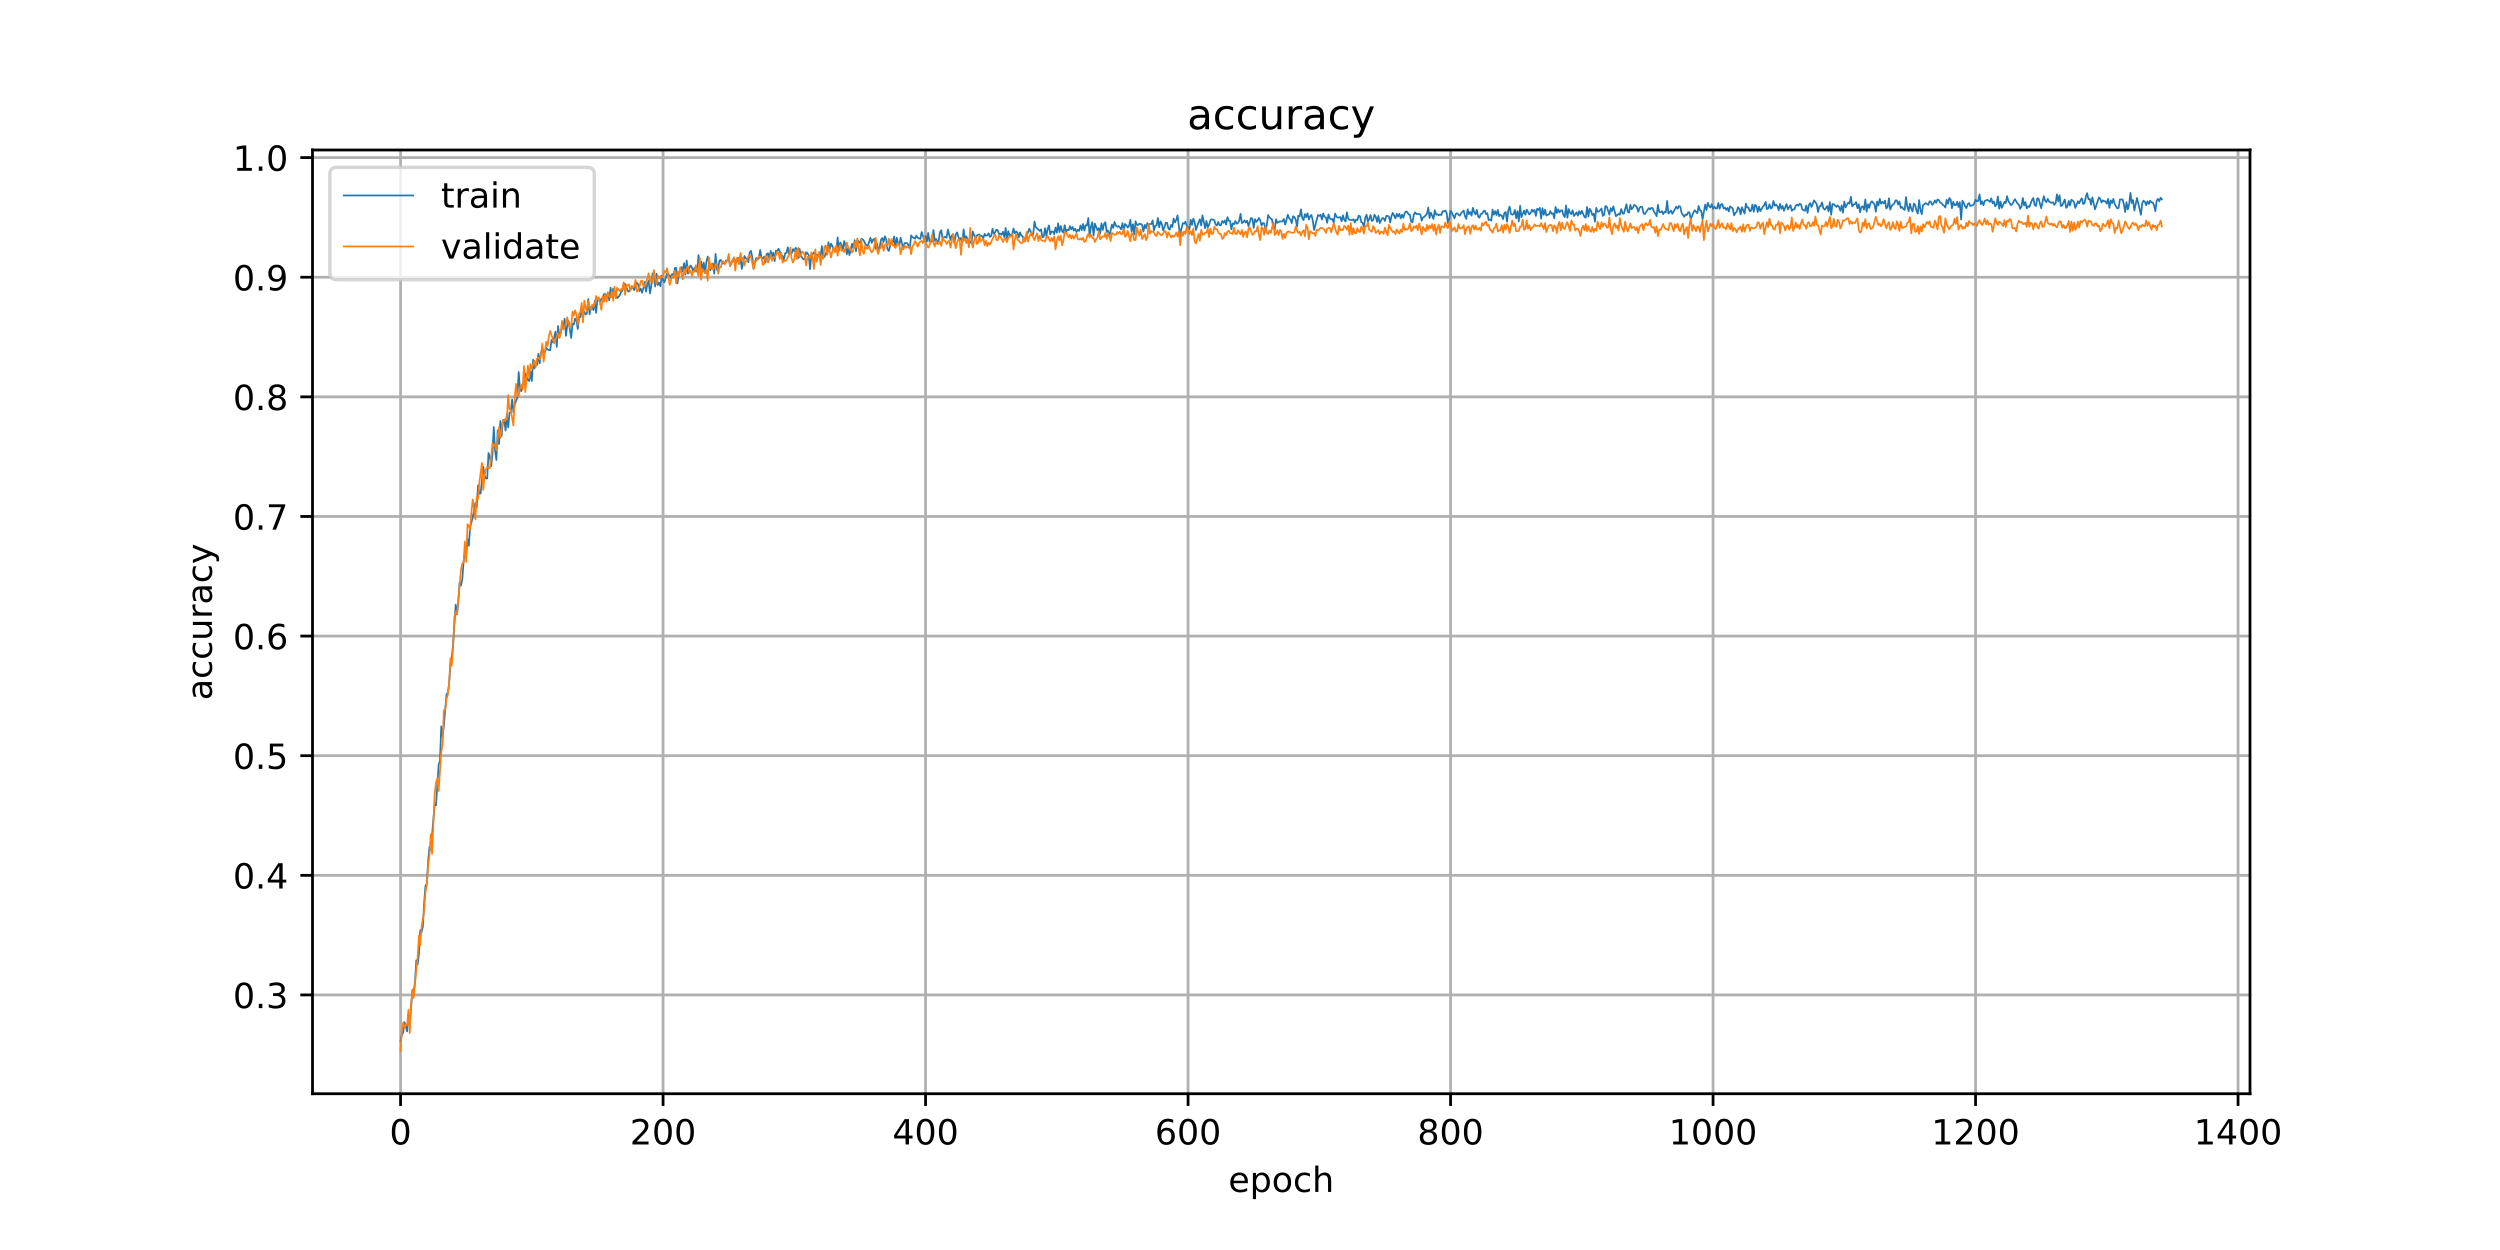 <?xml version="1.0" encoding="utf-8" standalone="no"?>
<!DOCTYPE svg PUBLIC "-//W3C//DTD SVG 1.1//EN"
  "http://www.w3.org/Graphics/SVG/1.1/DTD/svg11.dtd">
<!-- Created with matplotlib (https://matplotlib.org/) -->
<svg height="360pt" version="1.1" viewBox="0 0 720 360" width="720pt" xmlns="http://www.w3.org/2000/svg" xmlns:xlink="http://www.w3.org/1999/xlink">
 <defs>
  <style type="text/css">
*{stroke-linecap:butt;stroke-linejoin:round;}
  </style>
 </defs>
 <g id="figure_1">
  <g id="patch_1">
   <path d="M 0 360 
L 720 360 
L 720 0 
L 0 0 
z
" style="fill:#ffffff;"/>
  </g>
  <g id="axes_1">
   <g id="patch_2">
    <path d="M 90 315 
L 648 315 
L 648 43.2 
L 90 43.2 
z
" style="fill:#ffffff;"/>
   </g>
   <g id="matplotlib.axis_1">
    <g id="xtick_1">
     <g id="line2d_1">
      <path clip-path="url(#pc5a80dbc8b)" d="M 115.364 315 
L 115.364 43.2 
" style="fill:none;stroke:#b0b0b0;stroke-linecap:square;stroke-width:0.8;"/>
     </g>
     <g id="line2d_2">
      <defs>
       <path d="M 0 0 
L 0 3.5 
" id="mdc38dbfa0a" style="stroke:#000000;stroke-width:0.8;"/>
      </defs>
      <g>
       <use style="stroke:#000000;stroke-width:0.8;" x="115.364" xlink:href="#mdc38dbfa0a" y="315"/>
      </g>
     </g>
     <g id="text_1">
      <!-- 0 -->
      <defs>
       <path d="M 31.781 66.406 
Q 24.172 66.406 20.328 58.906 
Q 16.5 51.422 16.5 36.375 
Q 16.5 21.391 20.328 13.891 
Q 24.172 6.391 31.781 6.391 
Q 39.453 6.391 43.281 13.891 
Q 47.125 21.391 47.125 36.375 
Q 47.125 51.422 43.281 58.906 
Q 39.453 66.406 31.781 66.406 
z
M 31.781 74.219 
Q 44.047 74.219 50.516 64.516 
Q 56.984 54.828 56.984 36.375 
Q 56.984 17.969 50.516 8.266 
Q 44.047 -1.422 31.781 -1.422 
Q 19.531 -1.422 13.062 8.266 
Q 6.594 17.969 6.594 36.375 
Q 6.594 54.828 13.062 64.516 
Q 19.531 74.219 31.781 74.219 
z
" id="DejaVuSans-48"/>
      </defs>
      <g transform="translate(112.182 329.598)scale(0.1 -0.1)">
       <use xlink:href="#DejaVuSans-48"/>
      </g>
     </g>
    </g>
    <g id="xtick_2">
     <g id="line2d_3">
      <path clip-path="url(#pc5a80dbc8b)" d="M 190.963 315 
L 190.963 43.2 
" style="fill:none;stroke:#b0b0b0;stroke-linecap:square;stroke-width:0.8;"/>
     </g>
     <g id="line2d_4">
      <g>
       <use style="stroke:#000000;stroke-width:0.8;" x="190.963" xlink:href="#mdc38dbfa0a" y="315"/>
      </g>
     </g>
     <g id="text_2">
      <!-- 200 -->
      <defs>
       <path d="M 19.188 8.297 
L 53.609 8.297 
L 53.609 0 
L 7.328 0 
L 7.328 8.297 
Q 12.938 14.109 22.625 23.891 
Q 32.328 33.688 34.812 36.531 
Q 39.547 41.844 41.422 45.531 
Q 43.312 49.219 43.312 52.781 
Q 43.312 58.594 39.234 62.25 
Q 35.156 65.922 28.609 65.922 
Q 23.969 65.922 18.812 64.312 
Q 13.672 62.703 7.812 59.422 
L 7.812 69.391 
Q 13.766 71.781 18.938 73 
Q 24.125 74.219 28.422 74.219 
Q 39.75 74.219 46.484 68.547 
Q 53.219 62.891 53.219 53.422 
Q 53.219 48.922 51.531 44.891 
Q 49.859 40.875 45.406 35.406 
Q 44.188 33.984 37.641 27.219 
Q 31.109 20.453 19.188 8.297 
z
" id="DejaVuSans-50"/>
      </defs>
      <g transform="translate(181.419 329.598)scale(0.1 -0.1)">
       <use xlink:href="#DejaVuSans-50"/>
       <use x="63.623" xlink:href="#DejaVuSans-48"/>
       <use x="127.246" xlink:href="#DejaVuSans-48"/>
      </g>
     </g>
    </g>
    <g id="xtick_3">
     <g id="line2d_5">
      <path clip-path="url(#pc5a80dbc8b)" d="M 266.563 315 
L 266.563 43.2 
" style="fill:none;stroke:#b0b0b0;stroke-linecap:square;stroke-width:0.8;"/>
     </g>
     <g id="line2d_6">
      <g>
       <use style="stroke:#000000;stroke-width:0.8;" x="266.563" xlink:href="#mdc38dbfa0a" y="315"/>
      </g>
     </g>
     <g id="text_3">
      <!-- 400 -->
      <defs>
       <path d="M 37.797 64.312 
L 12.891 25.391 
L 37.797 25.391 
z
M 35.203 72.906 
L 47.609 72.906 
L 47.609 25.391 
L 58.016 25.391 
L 58.016 17.188 
L 47.609 17.188 
L 47.609 0 
L 37.797 0 
L 37.797 17.188 
L 4.891 17.188 
L 4.891 26.703 
z
" id="DejaVuSans-52"/>
      </defs>
      <g transform="translate(257.019 329.598)scale(0.1 -0.1)">
       <use xlink:href="#DejaVuSans-52"/>
       <use x="63.623" xlink:href="#DejaVuSans-48"/>
       <use x="127.246" xlink:href="#DejaVuSans-48"/>
      </g>
     </g>
    </g>
    <g id="xtick_4">
     <g id="line2d_7">
      <path clip-path="url(#pc5a80dbc8b)" d="M 342.162 315 
L 342.162 43.2 
" style="fill:none;stroke:#b0b0b0;stroke-linecap:square;stroke-width:0.8;"/>
     </g>
     <g id="line2d_8">
      <g>
       <use style="stroke:#000000;stroke-width:0.8;" x="342.162" xlink:href="#mdc38dbfa0a" y="315"/>
      </g>
     </g>
     <g id="text_4">
      <!-- 600 -->
      <defs>
       <path d="M 33.016 40.375 
Q 26.375 40.375 22.484 35.828 
Q 18.609 31.297 18.609 23.391 
Q 18.609 15.531 22.484 10.953 
Q 26.375 6.391 33.016 6.391 
Q 39.656 6.391 43.531 10.953 
Q 47.406 15.531 47.406 23.391 
Q 47.406 31.297 43.531 35.828 
Q 39.656 40.375 33.016 40.375 
z
M 52.594 71.297 
L 52.594 62.312 
Q 48.875 64.062 45.094 64.984 
Q 41.312 65.922 37.594 65.922 
Q 27.828 65.922 22.672 59.328 
Q 17.531 52.734 16.797 39.406 
Q 19.672 43.656 24.016 45.922 
Q 28.375 48.188 33.594 48.188 
Q 44.578 48.188 50.953 41.516 
Q 57.328 34.859 57.328 23.391 
Q 57.328 12.156 50.688 5.359 
Q 44.047 -1.422 33.016 -1.422 
Q 20.359 -1.422 13.672 8.266 
Q 6.984 17.969 6.984 36.375 
Q 6.984 53.656 15.188 63.938 
Q 23.391 74.219 37.203 74.219 
Q 40.922 74.219 44.703 73.484 
Q 48.484 72.75 52.594 71.297 
z
" id="DejaVuSans-54"/>
      </defs>
      <g transform="translate(332.618 329.598)scale(0.1 -0.1)">
       <use xlink:href="#DejaVuSans-54"/>
       <use x="63.623" xlink:href="#DejaVuSans-48"/>
       <use x="127.246" xlink:href="#DejaVuSans-48"/>
      </g>
     </g>
    </g>
    <g id="xtick_5">
     <g id="line2d_9">
      <path clip-path="url(#pc5a80dbc8b)" d="M 417.762 315 
L 417.762 43.2 
" style="fill:none;stroke:#b0b0b0;stroke-linecap:square;stroke-width:0.8;"/>
     </g>
     <g id="line2d_10">
      <g>
       <use style="stroke:#000000;stroke-width:0.8;" x="417.762" xlink:href="#mdc38dbfa0a" y="315"/>
      </g>
     </g>
     <g id="text_5">
      <!-- 800 -->
      <defs>
       <path d="M 31.781 34.625 
Q 24.75 34.625 20.719 30.859 
Q 16.703 27.094 16.703 20.516 
Q 16.703 13.922 20.719 10.156 
Q 24.75 6.391 31.781 6.391 
Q 38.812 6.391 42.859 10.172 
Q 46.922 13.969 46.922 20.516 
Q 46.922 27.094 42.891 30.859 
Q 38.875 34.625 31.781 34.625 
z
M 21.922 38.812 
Q 15.578 40.375 12.031 44.719 
Q 8.5 49.078 8.5 55.328 
Q 8.5 64.062 14.719 69.141 
Q 20.953 74.219 31.781 74.219 
Q 42.672 74.219 48.875 69.141 
Q 55.078 64.062 55.078 55.328 
Q 55.078 49.078 51.531 44.719 
Q 48 40.375 41.703 38.812 
Q 48.828 37.156 52.797 32.312 
Q 56.781 27.484 56.781 20.516 
Q 56.781 9.906 50.312 4.234 
Q 43.844 -1.422 31.781 -1.422 
Q 19.734 -1.422 13.25 4.234 
Q 6.781 9.906 6.781 20.516 
Q 6.781 27.484 10.781 32.312 
Q 14.797 37.156 21.922 38.812 
z
M 18.312 54.391 
Q 18.312 48.734 21.844 45.562 
Q 25.391 42.391 31.781 42.391 
Q 38.141 42.391 41.719 45.562 
Q 45.312 48.734 45.312 54.391 
Q 45.312 60.062 41.719 63.234 
Q 38.141 66.406 31.781 66.406 
Q 25.391 66.406 21.844 63.234 
Q 18.312 60.062 18.312 54.391 
z
" id="DejaVuSans-56"/>
      </defs>
      <g transform="translate(408.218 329.598)scale(0.1 -0.1)">
       <use xlink:href="#DejaVuSans-56"/>
       <use x="63.623" xlink:href="#DejaVuSans-48"/>
       <use x="127.246" xlink:href="#DejaVuSans-48"/>
      </g>
     </g>
    </g>
    <g id="xtick_6">
     <g id="line2d_11">
      <path clip-path="url(#pc5a80dbc8b)" d="M 493.361 315 
L 493.361 43.2 
" style="fill:none;stroke:#b0b0b0;stroke-linecap:square;stroke-width:0.8;"/>
     </g>
     <g id="line2d_12">
      <g>
       <use style="stroke:#000000;stroke-width:0.8;" x="493.361" xlink:href="#mdc38dbfa0a" y="315"/>
      </g>
     </g>
     <g id="text_6">
      <!-- 1000 -->
      <defs>
       <path d="M 12.406 8.297 
L 28.516 8.297 
L 28.516 63.922 
L 10.984 60.406 
L 10.984 69.391 
L 28.422 72.906 
L 38.281 72.906 
L 38.281 8.297 
L 54.391 8.297 
L 54.391 0 
L 12.406 0 
z
" id="DejaVuSans-49"/>
      </defs>
      <g transform="translate(480.636 329.598)scale(0.1 -0.1)">
       <use xlink:href="#DejaVuSans-49"/>
       <use x="63.623" xlink:href="#DejaVuSans-48"/>
       <use x="127.246" xlink:href="#DejaVuSans-48"/>
       <use x="190.869" xlink:href="#DejaVuSans-48"/>
      </g>
     </g>
    </g>
    <g id="xtick_7">
     <g id="line2d_13">
      <path clip-path="url(#pc5a80dbc8b)" d="M 568.961 315 
L 568.961 43.2 
" style="fill:none;stroke:#b0b0b0;stroke-linecap:square;stroke-width:0.8;"/>
     </g>
     <g id="line2d_14">
      <g>
       <use style="stroke:#000000;stroke-width:0.8;" x="568.961" xlink:href="#mdc38dbfa0a" y="315"/>
      </g>
     </g>
     <g id="text_7">
      <!-- 1200 -->
      <g transform="translate(556.236 329.598)scale(0.1 -0.1)">
       <use xlink:href="#DejaVuSans-49"/>
       <use x="63.623" xlink:href="#DejaVuSans-50"/>
       <use x="127.246" xlink:href="#DejaVuSans-48"/>
       <use x="190.869" xlink:href="#DejaVuSans-48"/>
      </g>
     </g>
    </g>
    <g id="xtick_8">
     <g id="line2d_15">
      <path clip-path="url(#pc5a80dbc8b)" d="M 644.56 315 
L 644.56 43.2 
" style="fill:none;stroke:#b0b0b0;stroke-linecap:square;stroke-width:0.8;"/>
     </g>
     <g id="line2d_16">
      <g>
       <use style="stroke:#000000;stroke-width:0.8;" x="644.56" xlink:href="#mdc38dbfa0a" y="315"/>
      </g>
     </g>
     <g id="text_8">
      <!-- 1400 -->
      <g transform="translate(631.835 329.598)scale(0.1 -0.1)">
       <use xlink:href="#DejaVuSans-49"/>
       <use x="63.623" xlink:href="#DejaVuSans-52"/>
       <use x="127.246" xlink:href="#DejaVuSans-48"/>
       <use x="190.869" xlink:href="#DejaVuSans-48"/>
      </g>
     </g>
    </g>
    <g id="text_9">
     <!-- epoch -->
     <defs>
      <path d="M 56.203 29.594 
L 56.203 25.203 
L 14.891 25.203 
Q 15.484 15.922 20.484 11.062 
Q 25.484 6.203 34.422 6.203 
Q 39.594 6.203 44.453 7.469 
Q 49.312 8.734 54.109 11.281 
L 54.109 2.781 
Q 49.266 0.734 44.188 -0.344 
Q 39.109 -1.422 33.891 -1.422 
Q 20.797 -1.422 13.156 6.188 
Q 5.516 13.812 5.516 26.812 
Q 5.516 40.234 12.766 48.109 
Q 20.016 56 32.328 56 
Q 43.359 56 49.781 48.891 
Q 56.203 41.797 56.203 29.594 
z
M 47.219 32.234 
Q 47.125 39.594 43.094 43.984 
Q 39.062 48.391 32.422 48.391 
Q 24.906 48.391 20.391 44.141 
Q 15.875 39.891 15.188 32.172 
z
" id="DejaVuSans-101"/>
      <path d="M 18.109 8.203 
L 18.109 -20.797 
L 9.078 -20.797 
L 9.078 54.688 
L 18.109 54.688 
L 18.109 46.391 
Q 20.953 51.266 25.266 53.625 
Q 29.594 56 35.594 56 
Q 45.562 56 51.781 48.094 
Q 58.016 40.188 58.016 27.297 
Q 58.016 14.406 51.781 6.484 
Q 45.562 -1.422 35.594 -1.422 
Q 29.594 -1.422 25.266 0.953 
Q 20.953 3.328 18.109 8.203 
z
M 48.688 27.297 
Q 48.688 37.203 44.609 42.844 
Q 40.531 48.484 33.406 48.484 
Q 26.266 48.484 22.188 42.844 
Q 18.109 37.203 18.109 27.297 
Q 18.109 17.391 22.188 11.75 
Q 26.266 6.109 33.406 6.109 
Q 40.531 6.109 44.609 11.75 
Q 48.688 17.391 48.688 27.297 
z
" id="DejaVuSans-112"/>
      <path d="M 30.609 48.391 
Q 23.391 48.391 19.188 42.75 
Q 14.984 37.109 14.984 27.297 
Q 14.984 17.484 19.156 11.844 
Q 23.344 6.203 30.609 6.203 
Q 37.797 6.203 41.984 11.859 
Q 46.188 17.531 46.188 27.297 
Q 46.188 37.016 41.984 42.703 
Q 37.797 48.391 30.609 48.391 
z
M 30.609 56 
Q 42.328 56 49.016 48.375 
Q 55.719 40.766 55.719 27.297 
Q 55.719 13.875 49.016 6.219 
Q 42.328 -1.422 30.609 -1.422 
Q 18.844 -1.422 12.172 6.219 
Q 5.516 13.875 5.516 27.297 
Q 5.516 40.766 12.172 48.375 
Q 18.844 56 30.609 56 
z
" id="DejaVuSans-111"/>
      <path d="M 48.781 52.594 
L 48.781 44.188 
Q 44.969 46.297 41.141 47.344 
Q 37.312 48.391 33.406 48.391 
Q 24.656 48.391 19.812 42.844 
Q 14.984 37.312 14.984 27.297 
Q 14.984 17.281 19.812 11.734 
Q 24.656 6.203 33.406 6.203 
Q 37.312 6.203 41.141 7.25 
Q 44.969 8.297 48.781 10.406 
L 48.781 2.094 
Q 45.016 0.344 40.984 -0.531 
Q 36.969 -1.422 32.422 -1.422 
Q 20.062 -1.422 12.781 6.344 
Q 5.516 14.109 5.516 27.297 
Q 5.516 40.672 12.859 48.328 
Q 20.219 56 33.016 56 
Q 37.156 56 41.109 55.141 
Q 45.062 54.297 48.781 52.594 
z
" id="DejaVuSans-99"/>
      <path d="M 54.891 33.016 
L 54.891 0 
L 45.906 0 
L 45.906 32.719 
Q 45.906 40.484 42.875 44.328 
Q 39.844 48.188 33.797 48.188 
Q 26.516 48.188 22.312 43.547 
Q 18.109 38.922 18.109 30.906 
L 18.109 0 
L 9.078 0 
L 9.078 75.984 
L 18.109 75.984 
L 18.109 46.188 
Q 21.344 51.125 25.703 53.562 
Q 30.078 56 35.797 56 
Q 45.219 56 50.047 50.172 
Q 54.891 44.344 54.891 33.016 
z
" id="DejaVuSans-104"/>
     </defs>
     <g transform="translate(353.772 343.277)scale(0.1 -0.1)">
      <use xlink:href="#DejaVuSans-101"/>
      <use x="61.523" xlink:href="#DejaVuSans-112"/>
      <use x="125" xlink:href="#DejaVuSans-111"/>
      <use x="186.182" xlink:href="#DejaVuSans-99"/>
      <use x="241.162" xlink:href="#DejaVuSans-104"/>
     </g>
    </g>
   </g>
   <g id="matplotlib.axis_2">
    <g id="ytick_1">
     <g id="line2d_17">
      <path clip-path="url(#pc5a80dbc8b)" d="M 90 286.54 
L 648 286.54 
" style="fill:none;stroke:#b0b0b0;stroke-linecap:square;stroke-width:0.8;"/>
     </g>
     <g id="line2d_18">
      <defs>
       <path d="M 0 0 
L -3.5 0 
" id="m8dda4e41eb" style="stroke:#000000;stroke-width:0.8;"/>
      </defs>
      <g>
       <use style="stroke:#000000;stroke-width:0.8;" x="90" xlink:href="#m8dda4e41eb" y="286.54"/>
      </g>
     </g>
     <g id="text_10">
      <!-- 0.3 -->
      <defs>
       <path d="M 10.688 12.406 
L 21 12.406 
L 21 0 
L 10.688 0 
z
" id="DejaVuSans-46"/>
       <path d="M 40.578 39.312 
Q 47.656 37.797 51.625 33 
Q 55.609 28.219 55.609 21.188 
Q 55.609 10.406 48.188 4.484 
Q 40.766 -1.422 27.094 -1.422 
Q 22.516 -1.422 17.656 -0.516 
Q 12.797 0.391 7.625 2.203 
L 7.625 11.719 
Q 11.719 9.328 16.594 8.109 
Q 21.484 6.891 26.812 6.891 
Q 36.078 6.891 40.938 10.547 
Q 45.797 14.203 45.797 21.188 
Q 45.797 27.641 41.281 31.266 
Q 36.766 34.906 28.719 34.906 
L 20.219 34.906 
L 20.219 43.016 
L 29.109 43.016 
Q 36.375 43.016 40.234 45.922 
Q 44.094 48.828 44.094 54.297 
Q 44.094 59.906 40.109 62.906 
Q 36.141 65.922 28.719 65.922 
Q 24.656 65.922 20.016 65.031 
Q 15.375 64.156 9.812 62.312 
L 9.812 71.094 
Q 15.438 72.656 20.344 73.438 
Q 25.25 74.219 29.594 74.219 
Q 40.828 74.219 47.359 69.109 
Q 53.906 64.016 53.906 55.328 
Q 53.906 49.266 50.438 45.094 
Q 46.969 40.922 40.578 39.312 
z
" id="DejaVuSans-51"/>
      </defs>
      <g transform="translate(67.097 290.339)scale(0.1 -0.1)">
       <use xlink:href="#DejaVuSans-48"/>
       <use x="63.623" xlink:href="#DejaVuSans-46"/>
       <use x="95.41" xlink:href="#DejaVuSans-51"/>
      </g>
     </g>
    </g>
    <g id="ytick_2">
     <g id="line2d_19">
      <path clip-path="url(#pc5a80dbc8b)" d="M 90 252.09 
L 648 252.09 
" style="fill:none;stroke:#b0b0b0;stroke-linecap:square;stroke-width:0.8;"/>
     </g>
     <g id="line2d_20">
      <g>
       <use style="stroke:#000000;stroke-width:0.8;" x="90" xlink:href="#m8dda4e41eb" y="252.09"/>
      </g>
     </g>
     <g id="text_11">
      <!-- 0.4 -->
      <g transform="translate(67.097 255.89)scale(0.1 -0.1)">
       <use xlink:href="#DejaVuSans-48"/>
       <use x="63.623" xlink:href="#DejaVuSans-46"/>
       <use x="95.41" xlink:href="#DejaVuSans-52"/>
      </g>
     </g>
    </g>
    <g id="ytick_3">
     <g id="line2d_21">
      <path clip-path="url(#pc5a80dbc8b)" d="M 90 217.641 
L 648 217.641 
" style="fill:none;stroke:#b0b0b0;stroke-linecap:square;stroke-width:0.8;"/>
     </g>
     <g id="line2d_22">
      <g>
       <use style="stroke:#000000;stroke-width:0.8;" x="90" xlink:href="#m8dda4e41eb" y="217.641"/>
      </g>
     </g>
     <g id="text_12">
      <!-- 0.5 -->
      <defs>
       <path d="M 10.797 72.906 
L 49.516 72.906 
L 49.516 64.594 
L 19.828 64.594 
L 19.828 46.734 
Q 21.969 47.469 24.109 47.828 
Q 26.266 48.188 28.422 48.188 
Q 40.625 48.188 47.75 41.5 
Q 54.891 34.812 54.891 23.391 
Q 54.891 11.625 47.562 5.094 
Q 40.234 -1.422 26.906 -1.422 
Q 22.312 -1.422 17.547 -0.641 
Q 12.797 0.141 7.719 1.703 
L 7.719 11.625 
Q 12.109 9.234 16.797 8.062 
Q 21.484 6.891 26.703 6.891 
Q 35.156 6.891 40.078 11.328 
Q 45.016 15.766 45.016 23.391 
Q 45.016 31 40.078 35.438 
Q 35.156 39.891 26.703 39.891 
Q 22.75 39.891 18.812 39.016 
Q 14.891 38.141 10.797 36.281 
z
" id="DejaVuSans-53"/>
      </defs>
      <g transform="translate(67.097 221.44)scale(0.1 -0.1)">
       <use xlink:href="#DejaVuSans-48"/>
       <use x="63.623" xlink:href="#DejaVuSans-46"/>
       <use x="95.41" xlink:href="#DejaVuSans-53"/>
      </g>
     </g>
    </g>
    <g id="ytick_4">
     <g id="line2d_23">
      <path clip-path="url(#pc5a80dbc8b)" d="M 90 183.191 
L 648 183.191 
" style="fill:none;stroke:#b0b0b0;stroke-linecap:square;stroke-width:0.8;"/>
     </g>
     <g id="line2d_24">
      <g>
       <use style="stroke:#000000;stroke-width:0.8;" x="90" xlink:href="#m8dda4e41eb" y="183.191"/>
      </g>
     </g>
     <g id="text_13">
      <!-- 0.6 -->
      <g transform="translate(67.097 186.99)scale(0.1 -0.1)">
       <use xlink:href="#DejaVuSans-48"/>
       <use x="63.623" xlink:href="#DejaVuSans-46"/>
       <use x="95.41" xlink:href="#DejaVuSans-54"/>
      </g>
     </g>
    </g>
    <g id="ytick_5">
     <g id="line2d_25">
      <path clip-path="url(#pc5a80dbc8b)" d="M 90 148.741 
L 648 148.741 
" style="fill:none;stroke:#b0b0b0;stroke-linecap:square;stroke-width:0.8;"/>
     </g>
     <g id="line2d_26">
      <g>
       <use style="stroke:#000000;stroke-width:0.8;" x="90" xlink:href="#m8dda4e41eb" y="148.741"/>
      </g>
     </g>
     <g id="text_14">
      <!-- 0.7 -->
      <defs>
       <path d="M 8.203 72.906 
L 55.078 72.906 
L 55.078 68.703 
L 28.609 0 
L 18.312 0 
L 43.219 64.594 
L 8.203 64.594 
z
" id="DejaVuSans-55"/>
      </defs>
      <g transform="translate(67.097 152.54)scale(0.1 -0.1)">
       <use xlink:href="#DejaVuSans-48"/>
       <use x="63.623" xlink:href="#DejaVuSans-46"/>
       <use x="95.41" xlink:href="#DejaVuSans-55"/>
      </g>
     </g>
    </g>
    <g id="ytick_6">
     <g id="line2d_27">
      <path clip-path="url(#pc5a80dbc8b)" d="M 90 114.291 
L 648 114.291 
" style="fill:none;stroke:#b0b0b0;stroke-linecap:square;stroke-width:0.8;"/>
     </g>
     <g id="line2d_28">
      <g>
       <use style="stroke:#000000;stroke-width:0.8;" x="90" xlink:href="#m8dda4e41eb" y="114.291"/>
      </g>
     </g>
     <g id="text_15">
      <!-- 0.8 -->
      <g transform="translate(67.097 118.091)scale(0.1 -0.1)">
       <use xlink:href="#DejaVuSans-48"/>
       <use x="63.623" xlink:href="#DejaVuSans-46"/>
       <use x="95.41" xlink:href="#DejaVuSans-56"/>
      </g>
     </g>
    </g>
    <g id="ytick_7">
     <g id="line2d_29">
      <path clip-path="url(#pc5a80dbc8b)" d="M 90 79.842 
L 648 79.842 
" style="fill:none;stroke:#b0b0b0;stroke-linecap:square;stroke-width:0.8;"/>
     </g>
     <g id="line2d_30">
      <g>
       <use style="stroke:#000000;stroke-width:0.8;" x="90" xlink:href="#m8dda4e41eb" y="79.842"/>
      </g>
     </g>
     <g id="text_16">
      <!-- 0.9 -->
      <defs>
       <path d="M 10.984 1.516 
L 10.984 10.5 
Q 14.703 8.734 18.5 7.812 
Q 22.312 6.891 25.984 6.891 
Q 35.75 6.891 40.891 13.453 
Q 46.047 20.016 46.781 33.406 
Q 43.953 29.203 39.594 26.953 
Q 35.25 24.703 29.984 24.703 
Q 19.047 24.703 12.672 31.312 
Q 6.297 37.938 6.297 49.422 
Q 6.297 60.641 12.938 67.422 
Q 19.578 74.219 30.609 74.219 
Q 43.266 74.219 49.922 64.516 
Q 56.594 54.828 56.594 36.375 
Q 56.594 19.141 48.406 8.859 
Q 40.234 -1.422 26.422 -1.422 
Q 22.703 -1.422 18.891 -0.688 
Q 15.094 0.047 10.984 1.516 
z
M 30.609 32.422 
Q 37.25 32.422 41.125 36.953 
Q 45.016 41.5 45.016 49.422 
Q 45.016 57.281 41.125 61.844 
Q 37.25 66.406 30.609 66.406 
Q 23.969 66.406 20.094 61.844 
Q 16.219 57.281 16.219 49.422 
Q 16.219 41.5 20.094 36.953 
Q 23.969 32.422 30.609 32.422 
z
" id="DejaVuSans-57"/>
      </defs>
      <g transform="translate(67.097 83.641)scale(0.1 -0.1)">
       <use xlink:href="#DejaVuSans-48"/>
       <use x="63.623" xlink:href="#DejaVuSans-46"/>
       <use x="95.41" xlink:href="#DejaVuSans-57"/>
      </g>
     </g>
    </g>
    <g id="ytick_8">
     <g id="line2d_31">
      <path clip-path="url(#pc5a80dbc8b)" d="M 90 45.392 
L 648 45.392 
" style="fill:none;stroke:#b0b0b0;stroke-linecap:square;stroke-width:0.8;"/>
     </g>
     <g id="line2d_32">
      <g>
       <use style="stroke:#000000;stroke-width:0.8;" x="90" xlink:href="#m8dda4e41eb" y="45.392"/>
      </g>
     </g>
     <g id="text_17">
      <!-- 1.0 -->
      <g transform="translate(67.097 49.191)scale(0.1 -0.1)">
       <use xlink:href="#DejaVuSans-49"/>
       <use x="63.623" xlink:href="#DejaVuSans-46"/>
       <use x="95.41" xlink:href="#DejaVuSans-48"/>
      </g>
     </g>
    </g>
    <g id="text_18">
     <!-- accuracy -->
     <defs>
      <path d="M 34.281 27.484 
Q 23.391 27.484 19.188 25 
Q 14.984 22.516 14.984 16.5 
Q 14.984 11.719 18.141 8.906 
Q 21.297 6.109 26.703 6.109 
Q 34.188 6.109 38.703 11.406 
Q 43.219 16.703 43.219 25.484 
L 43.219 27.484 
z
M 52.203 31.203 
L 52.203 0 
L 43.219 0 
L 43.219 8.297 
Q 40.141 3.328 35.547 0.953 
Q 30.953 -1.422 24.312 -1.422 
Q 15.922 -1.422 10.953 3.297 
Q 6 8.016 6 15.922 
Q 6 25.141 12.172 29.828 
Q 18.359 34.516 30.609 34.516 
L 43.219 34.516 
L 43.219 35.406 
Q 43.219 41.609 39.141 45 
Q 35.062 48.391 27.688 48.391 
Q 23 48.391 18.547 47.266 
Q 14.109 46.141 10.016 43.891 
L 10.016 52.203 
Q 14.938 54.109 19.578 55.047 
Q 24.219 56 28.609 56 
Q 40.484 56 46.344 49.844 
Q 52.203 43.703 52.203 31.203 
z
" id="DejaVuSans-97"/>
      <path d="M 8.5 21.578 
L 8.5 54.688 
L 17.484 54.688 
L 17.484 21.922 
Q 17.484 14.156 20.5 10.266 
Q 23.531 6.391 29.594 6.391 
Q 36.859 6.391 41.078 11.031 
Q 45.312 15.672 45.312 23.688 
L 45.312 54.688 
L 54.297 54.688 
L 54.297 0 
L 45.312 0 
L 45.312 8.406 
Q 42.047 3.422 37.719 1 
Q 33.406 -1.422 27.688 -1.422 
Q 18.266 -1.422 13.375 4.438 
Q 8.5 10.297 8.5 21.578 
z
M 31.109 56 
z
" id="DejaVuSans-117"/>
      <path d="M 41.109 46.297 
Q 39.594 47.172 37.812 47.578 
Q 36.031 48 33.891 48 
Q 26.266 48 22.188 43.047 
Q 18.109 38.094 18.109 28.812 
L 18.109 0 
L 9.078 0 
L 9.078 54.688 
L 18.109 54.688 
L 18.109 46.188 
Q 20.953 51.172 25.484 53.578 
Q 30.031 56 36.531 56 
Q 37.453 56 38.578 55.875 
Q 39.703 55.766 41.062 55.516 
z
" id="DejaVuSans-114"/>
      <path d="M 32.172 -5.078 
Q 28.375 -14.844 24.75 -17.812 
Q 21.141 -20.797 15.094 -20.797 
L 7.906 -20.797 
L 7.906 -13.281 
L 13.188 -13.281 
Q 16.891 -13.281 18.938 -11.516 
Q 21 -9.766 23.484 -3.219 
L 25.094 0.875 
L 2.984 54.688 
L 12.5 54.688 
L 29.594 11.922 
L 46.688 54.688 
L 56.203 54.688 
z
" id="DejaVuSans-121"/>
     </defs>
     <g transform="translate(61.017 201.659)rotate(-90)scale(0.1 -0.1)">
      <use xlink:href="#DejaVuSans-97"/>
      <use x="61.279" xlink:href="#DejaVuSans-99"/>
      <use x="116.26" xlink:href="#DejaVuSans-99"/>
      <use x="171.24" xlink:href="#DejaVuSans-117"/>
      <use x="234.619" xlink:href="#DejaVuSans-114"/>
      <use x="275.732" xlink:href="#DejaVuSans-97"/>
      <use x="337.012" xlink:href="#DejaVuSans-99"/>
      <use x="391.992" xlink:href="#DejaVuSans-121"/>
     </g>
    </g>
   </g>
   <g id="line2d_33">
    <path clip-path="url(#pc5a80dbc8b)" d="M 115.364 299.717 
L 115.742 297.995 
L 116.12 297.392 
L 116.498 294.378 
L 117.254 297.047 
L 117.632 292.138 
L 118.01 295.067 
L 118.766 285.421 
L 119.144 285.679 
L 119.522 282.923 
L 119.9 276.55 
L 120.278 277.756 
L 120.656 274.741 
L 121.034 267.851 
L 121.412 268.54 
L 121.79 266.818 
L 122.168 259.842 
L 122.546 255.105 
L 122.924 254.502 
L 123.302 247.87 
L 123.68 243.909 
L 124.058 244.77 
L 125.192 231.679 
L 125.57 231.937 
L 126.326 220.224 
L 126.704 219.191 
L 127.082 209.2 
L 127.46 212.043 
L 127.838 208.942 
L 128.594 199.985 
L 128.972 199.555 
L 129.35 196.885 
L 129.728 191.373 
L 130.106 189.392 
L 130.484 185.689 
L 131.24 174.148 
L 131.618 176.99 
L 131.996 173.114 
L 132.374 167.689 
L 132.752 168.636 
L 133.13 166.913 
L 133.508 161.832 
L 133.886 159.162 
L 134.264 160.023 
L 134.642 155.2 
L 135.02 157.181 
L 135.398 151.842 
L 136.154 149 
L 136.909 144.866 
L 137.287 146.244 
L 137.665 139.784 
L 138.043 142.196 
L 138.421 142.11 
L 139.177 134.444 
L 139.555 136.942 
L 139.933 137.803 
L 140.311 137.803 
L 140.689 130.483 
L 141.067 131.43 
L 141.445 134.272 
L 141.823 131 
L 142.201 122.99 
L 142.579 129.708 
L 142.957 132.464 
L 143.335 123.937 
L 143.713 127.899 
L 144.091 121.267 
L 144.469 125.574 
L 144.847 121.009 
L 145.225 120.923 
L 145.603 124.023 
L 145.981 119.287 
L 146.359 123.076 
L 146.737 118.856 
L 147.115 118.598 
L 147.493 115.067 
L 147.871 118.77 
L 148.249 116.444 
L 149.005 114.464 
L 149.383 107.143 
L 149.761 112.311 
L 150.139 112.655 
L 150.517 110.588 
L 150.895 110.416 
L 151.273 107.574 
L 152.029 109.468 
L 152.407 109.727 
L 152.785 106.971 
L 153.163 109.727 
L 153.541 103.612 
L 153.919 106.11 
L 154.297 104.818 
L 154.675 105.076 
L 155.053 101.889 
L 155.431 104.645 
L 155.809 101.631 
L 156.187 100.253 
L 156.565 101.459 
L 156.943 101.373 
L 157.321 100.167 
L 157.699 100.598 
L 158.077 100.856 
L 158.455 100.856 
L 158.833 97.928 
L 159.211 98.617 
L 159.589 97.325 
L 159.967 95.516 
L 160.345 99.909 
L 160.723 93.88 
L 161.101 97.153 
L 161.857 94.397 
L 162.235 94.224 
L 162.613 91.813 
L 162.991 96.722 
L 163.369 93.622 
L 163.747 92.416 
L 164.503 97.325 
L 164.881 93.277 
L 165.259 93.449 
L 165.637 91.727 
L 166.015 92.157 
L 166.393 94.741 
L 166.771 91.382 
L 167.149 91.382 
L 167.527 89.315 
L 167.905 90.779 
L 168.283 89.746 
L 168.661 90.607 
L 169.039 90.177 
L 169.417 86.129 
L 169.795 90.521 
L 170.173 88.368 
L 170.551 88.54 
L 170.929 89.315 
L 171.307 86.645 
L 171.685 90.09 
L 172.063 86.129 
L 172.441 86.301 
L 172.819 86.904 
L 173.197 86.043 
L 173.575 85.87 
L 173.953 84.751 
L 174.331 84.578 
L 174.709 85.612 
L 175.087 84.406 
L 175.465 86.473 
L 175.843 82.856 
L 176.221 85.526 
L 176.599 83.114 
L 176.977 83.976 
L 177.355 84.234 
L 177.733 85.87 
L 178.111 85.526 
L 178.489 85.009 
L 178.867 84.062 
L 179.245 83.717 
L 179.623 81.909 
L 180.001 81.736 
L 180.379 82.511 
L 180.757 83.803 
L 181.135 83.976 
L 181.513 83.2 
L 181.891 83.114 
L 182.269 82.511 
L 182.647 83.545 
L 183.403 81.392 
L 183.781 81.909 
L 184.159 83.803 
L 184.537 83.114 
L 184.915 84.32 
L 185.293 83.028 
L 185.671 81.22 
L 186.049 83.976 
L 186.427 81.909 
L 186.805 80.789 
L 187.183 84.492 
L 187.561 82.339 
L 187.939 78.722 
L 188.317 79.411 
L 188.695 82.511 
L 189.073 78.808 
L 189.451 82.081 
L 189.829 81.478 
L 190.207 82.425 
L 190.585 79.411 
L 190.963 80.617 
L 191.341 81.306 
L 192.097 78.808 
L 192.475 79.239 
L 192.853 79.239 
L 193.231 80.014 
L 193.609 78.894 
L 193.987 79.669 
L 194.365 77.172 
L 194.743 77.172 
L 195.121 81.564 
L 195.499 78.636 
L 196.255 76.913 
L 196.633 78.205 
L 197.011 75.794 
L 197.389 79.067 
L 197.767 75.019 
L 198.145 78.808 
L 198.523 77.172 
L 198.901 76.483 
L 199.279 77.086 
L 199.657 78.119 
L 200.035 77.086 
L 200.413 78.119 
L 200.791 78.205 
L 201.169 73.468 
L 201.547 75.966 
L 201.925 75.363 
L 202.303 77.775 
L 202.681 75.622 
L 203.059 78.636 
L 203.437 75.449 
L 203.815 73.899 
L 204.193 75.535 
L 204.571 77.861 
L 205.327 75.88 
L 205.705 78.808 
L 206.083 73.124 
L 206.461 77.689 
L 206.839 77.172 
L 207.217 75.019 
L 207.595 74.846 
L 207.973 75.966 
L 208.351 75.794 
L 208.729 75.88 
L 209.107 75.019 
L 209.485 75.019 
L 209.863 74.157 
L 210.241 76.569 
L 210.619 75.966 
L 210.997 74.846 
L 211.375 74.416 
L 211.753 75.277 
L 212.131 75.535 
L 212.509 74.157 
L 212.887 75.966 
L 213.265 73.899 
L 213.643 77.43 
L 214.399 73.727 
L 214.777 74.416 
L 215.155 74.674 
L 215.533 75.535 
L 215.911 72.693 
L 216.289 72.263 
L 216.667 74.157 
L 217.045 77.344 
L 217.423 75.535 
L 217.801 74.33 
L 218.179 74.674 
L 218.557 74.416 
L 218.935 72.004 
L 219.313 74.244 
L 219.691 74.502 
L 220.069 73.899 
L 220.447 75.622 
L 220.825 73.124 
L 221.203 72.952 
L 221.581 74.502 
L 221.959 72.263 
L 222.337 73.813 
L 222.715 72.779 
L 223.093 75.191 
L 223.471 72.177 
L 223.849 72.263 
L 224.227 71.66 
L 224.983 73.382 
L 225.361 73.727 
L 225.739 74.846 
L 226.117 72.952 
L 226.495 72.866 
L 226.873 71.229 
L 227.251 73.296 
L 227.629 72.779 
L 228.007 72.952 
L 228.385 71.746 
L 228.763 72.349 
L 229.141 71.401 
L 229.519 71.66 
L 229.897 74.33 
L 230.275 71.66 
L 230.653 73.727 
L 231.409 74.674 
L 231.787 74.502 
L 232.165 72.607 
L 232.543 72.952 
L 232.921 73.555 
L 233.299 77.516 
L 233.677 73.21 
L 234.055 73.21 
L 234.433 72.693 
L 234.811 73.468 
L 235.567 73.382 
L 235.945 73.899 
L 236.323 73.813 
L 236.701 70.885 
L 237.079 73.985 
L 237.457 73.985 
L 237.835 72.866 
L 238.213 73.296 
L 238.591 69.765 
L 238.969 71.746 
L 239.347 70.196 
L 239.725 70.885 
L 240.103 71.918 
L 240.859 72.263 
L 241.237 68.387 
L 241.615 72.09 
L 241.993 69.851 
L 242.371 70.54 
L 242.749 72.004 
L 243.127 69.421 
L 243.505 70.712 
L 243.883 73.21 
L 244.261 71.488 
L 244.639 73.468 
L 245.395 70.196 
L 245.773 71.488 
L 246.151 69.162 
L 246.529 72.349 
L 246.907 69.248 
L 247.285 69.507 
L 247.663 70.023 
L 248.041 68.818 
L 248.419 68.904 
L 248.797 69.334 
L 249.175 70.196 
L 249.553 70.626 
L 249.931 70.799 
L 250.687 68.473 
L 251.065 69.937 
L 251.443 68.99 
L 251.821 68.818 
L 252.199 71.66 
L 252.577 70.196 
L 252.955 72.09 
L 253.333 71.315 
L 253.711 69.076 
L 254.089 68.559 
L 254.467 69.679 
L 254.845 68.043 
L 255.223 68.99 
L 255.601 71.746 
L 255.979 72.263 
L 256.735 69.507 
L 257.113 69.851 
L 257.491 68.129 
L 257.869 71.315 
L 258.247 68.473 
L 258.625 69.937 
L 259.003 70.626 
L 259.381 68.473 
L 260.137 71.66 
L 260.515 70.023 
L 261.271 70.023 
L 262.027 71.401 
L 262.405 67.784 
L 262.783 68.301 
L 263.539 68.732 
L 263.917 67.87 
L 264.295 68.473 
L 265.051 68.818 
L 265.429 66.837 
L 265.807 67.956 
L 266.185 69.507 
L 266.563 67.956 
L 266.941 69.593 
L 267.319 67.095 
L 267.697 69.593 
L 268.075 69.507 
L 268.453 69.593 
L 268.831 66.234 
L 269.209 69.334 
L 269.587 68.818 
L 269.965 69.765 
L 270.343 69.248 
L 270.721 66.837 
L 271.099 66.32 
L 271.477 69.076 
L 271.855 68.301 
L 272.233 68.215 
L 272.611 68.473 
L 272.989 66.148 
L 273.745 69.076 
L 274.123 67.87 
L 274.501 67.44 
L 274.879 70.023 
L 275.257 67.526 
L 275.635 66.923 
L 276.013 68.215 
L 276.391 69.076 
L 276.769 68.559 
L 277.147 69.851 
L 277.525 66.062 
L 277.903 69.076 
L 278.281 68.043 
L 278.659 68.904 
L 279.037 69.076 
L 279.793 70.11 
L 280.171 66.665 
L 280.927 68.645 
L 281.305 67.87 
L 281.683 67.612 
L 282.061 67.526 
L 282.439 67.956 
L 282.817 67.956 
L 283.195 68.645 
L 283.573 67.354 
L 283.951 67.87 
L 284.329 67.784 
L 284.707 67.181 
L 285.085 68.215 
L 285.463 67.956 
L 285.841 65.889 
L 286.219 67.354 
L 286.597 66.923 
L 286.975 66.148 
L 287.353 66.32 
L 287.731 67.44 
L 288.109 67.267 
L 288.487 67.612 
L 288.865 66.751 
L 289.243 68.301 
L 289.621 65.631 
L 289.999 69.076 
L 290.377 66.578 
L 290.755 67.784 
L 291.133 67.526 
L 291.51 67.698 
L 291.888 65.803 
L 292.266 67.181 
L 292.644 66.665 
L 293.022 67.009 
L 293.4 68.387 
L 293.778 66.923 
L 294.156 67.87 
L 294.534 68.043 
L 294.912 69.421 
L 295.29 69.162 
L 295.668 67.526 
L 296.046 67.009 
L 296.424 65.889 
L 296.802 66.578 
L 297.18 67.784 
L 297.558 67.44 
L 297.936 63.822 
L 298.314 65.459 
L 299.448 66.492 
L 299.826 66.062 
L 300.204 68.301 
L 300.582 68.215 
L 300.96 65.717 
L 301.338 67.956 
L 301.716 65.976 
L 302.094 64.942 
L 302.472 67.526 
L 302.85 66.665 
L 303.228 66.665 
L 303.606 67.44 
L 303.984 65.545 
L 304.362 67.009 
L 304.74 64.339 
L 305.118 66.837 
L 305.496 65.114 
L 305.874 66.578 
L 306.252 67.009 
L 306.63 64.856 
L 307.008 66.837 
L 307.386 66.148 
L 307.764 66.32 
L 308.142 65.114 
L 308.52 66.062 
L 308.898 65.373 
L 309.276 66.406 
L 309.654 65.889 
L 310.032 66.837 
L 310.41 66.148 
L 310.788 66.492 
L 311.166 64.942 
L 311.544 66.234 
L 311.922 64.511 
L 312.3 66.406 
L 312.678 64.856 
L 313.056 64.942 
L 313.434 62.789 
L 313.812 67.956 
L 314.19 65.287 
L 314.568 63.995 
L 314.946 67.87 
L 315.324 64.425 
L 316.08 66.32 
L 316.458 65.717 
L 316.836 67.267 
L 317.214 64.339 
L 317.592 66.234 
L 317.97 64.511 
L 318.348 63.995 
L 318.726 66.751 
L 319.104 66.406 
L 319.482 68.129 
L 320.238 64.684 
L 320.616 65.631 
L 320.994 63.909 
L 321.372 64.942 
L 321.75 65.287 
L 322.128 65.114 
L 322.506 65.459 
L 322.884 66.062 
L 323.262 64.253 
L 323.64 66.406 
L 324.018 64.511 
L 324.396 64.856 
L 324.774 65.545 
L 325.152 65.114 
L 325.53 63.306 
L 325.908 66.665 
L 326.286 64.598 
L 326.664 67.526 
L 327.042 63.736 
L 327.42 64.77 
L 327.798 64.77 
L 328.176 64.425 
L 328.554 64.511 
L 328.932 64.77 
L 329.31 66.665 
L 329.688 64.77 
L 330.066 65.717 
L 330.444 64.253 
L 330.822 64.856 
L 331.2 64.511 
L 331.578 64.511 
L 331.956 63.478 
L 332.334 66.32 
L 332.712 65.028 
L 333.09 64.942 
L 333.468 62.789 
L 333.846 65.459 
L 334.224 63.736 
L 334.602 64.511 
L 334.98 66.32 
L 335.358 65.459 
L 335.736 64.167 
L 336.114 64.167 
L 336.492 65.803 
L 336.87 66.148 
L 337.248 64.77 
L 337.626 65.373 
L 338.004 62.961 
L 338.382 64.081 
L 338.76 63.306 
L 339.138 62.014 
L 339.516 65.2 
L 339.894 67.44 
L 340.65 64.253 
L 341.028 64.425 
L 341.406 63.822 
L 341.784 65.114 
L 342.162 65.459 
L 342.54 66.062 
L 342.918 63.306 
L 343.296 64.77 
L 343.674 62.961 
L 344.052 63.995 
L 344.43 66.234 
L 345.186 63.995 
L 345.564 63.133 
L 345.942 64.942 
L 346.32 62.014 
L 347.076 65.717 
L 347.454 63.65 
L 347.832 65.459 
L 348.21 64.77 
L 348.588 63.478 
L 348.966 63.133 
L 349.722 63.392 
L 350.1 64.684 
L 350.478 64.942 
L 350.856 63.909 
L 351.234 64.856 
L 351.612 64.856 
L 351.99 63.65 
L 352.368 64.167 
L 352.746 63.478 
L 353.124 64.684 
L 353.502 62.531 
L 353.88 63.564 
L 354.258 63.65 
L 354.636 66.062 
L 355.014 64.339 
L 355.392 64.598 
L 355.77 63.65 
L 356.148 64.425 
L 356.526 64.253 
L 356.904 63.564 
L 357.282 61.583 
L 357.66 64.253 
L 358.038 63.995 
L 358.416 63.478 
L 358.794 64.081 
L 359.172 63.564 
L 359.55 65.114 
L 360.306 62.789 
L 360.684 62.961 
L 361.062 65.631 
L 361.44 63.133 
L 361.818 63.909 
L 362.196 63.478 
L 362.574 62.789 
L 362.952 63.478 
L 363.33 64.942 
L 363.708 64.253 
L 364.086 64.339 
L 364.464 66.234 
L 364.842 64.856 
L 365.22 61.928 
L 365.598 62.617 
L 366.354 63.22 
L 366.732 65.889 
L 367.11 66.234 
L 367.488 63.133 
L 367.866 64.167 
L 368.622 63.736 
L 369 63.822 
L 369.378 63.736 
L 369.756 63.047 
L 370.134 64.684 
L 370.89 61.842 
L 371.268 62.875 
L 371.646 63.22 
L 372.024 64.253 
L 372.402 62.272 
L 372.78 62.531 
L 373.158 63.22 
L 373.536 65.287 
L 373.914 62.1 
L 374.292 62.358 
L 374.67 60.291 
L 375.048 62.789 
L 375.426 63.392 
L 375.804 61.669 
L 376.182 62.531 
L 376.56 61.411 
L 376.938 63.22 
L 377.316 62.272 
L 377.694 61.928 
L 378.072 63.478 
L 378.45 66.234 
L 379.584 61.928 
L 379.962 62.186 
L 380.34 61.842 
L 380.718 63.22 
L 381.096 61.497 
L 381.474 62.444 
L 381.852 62.617 
L 382.23 64.167 
L 382.608 61.756 
L 382.986 62.875 
L 383.364 63.22 
L 383.742 63.047 
L 384.12 64.167 
L 384.498 61.497 
L 384.876 62.358 
L 385.254 62.703 
L 386.01 62.531 
L 386.388 63.736 
L 386.766 62.014 
L 387.144 63.306 
L 387.522 63.822 
L 387.9 61.153 
L 388.278 62.961 
L 388.656 63.306 
L 389.412 63.392 
L 389.79 63.133 
L 390.168 64.081 
L 390.546 63.22 
L 390.924 63.392 
L 391.302 62.1 
L 391.68 62.272 
L 392.058 63.995 
L 392.436 64.167 
L 392.814 65.373 
L 393.192 62.703 
L 393.57 61.842 
L 393.948 63.822 
L 394.326 63.133 
L 394.704 61.928 
L 395.082 63.65 
L 395.46 63.392 
L 395.838 61.842 
L 396.216 62.444 
L 396.594 63.909 
L 396.972 62.186 
L 397.35 64.253 
L 398.106 62.789 
L 398.484 62.875 
L 398.862 63.65 
L 399.24 62.186 
L 399.618 62.186 
L 399.996 62.358 
L 400.374 64.081 
L 400.752 62.186 
L 401.13 61.325 
L 401.886 62.875 
L 402.264 61.583 
L 402.642 62.358 
L 403.02 61.583 
L 403.398 62.875 
L 403.776 61.842 
L 404.154 62.703 
L 404.532 61.411 
L 404.91 60.894 
L 405.288 61.067 
L 405.666 61.756 
L 406.044 61.842 
L 406.422 63.822 
L 406.8 63.995 
L 407.178 61.842 
L 407.556 61.153 
L 407.934 61.669 
L 408.69 61.583 
L 409.068 61.842 
L 409.446 63.564 
L 409.824 62.617 
L 410.202 62.444 
L 410.958 61.583 
L 411.336 59.775 
L 411.714 62.789 
L 412.092 61.239 
L 412.848 63.047 
L 413.226 60.55 
L 413.604 61.842 
L 413.982 61.669 
L 414.36 62.014 
L 414.738 61.756 
L 415.116 61.928 
L 415.494 60.808 
L 415.872 60.894 
L 416.25 60.636 
L 416.628 61.325 
L 417.006 64.253 
L 417.384 62.961 
L 417.762 60.722 
L 418.14 61.239 
L 418.896 62.875 
L 419.274 61.583 
L 419.652 61.411 
L 420.03 61.842 
L 420.408 62.1 
L 420.786 61.411 
L 421.542 60.636 
L 421.92 62.272 
L 422.298 63.047 
L 422.676 60.291 
L 423.054 61.669 
L 423.432 61.067 
L 423.81 62.1 
L 424.188 59.861 
L 424.566 61.067 
L 424.944 61.756 
L 425.322 60.464 
L 425.7 62.358 
L 426.078 62.703 
L 426.456 61.669 
L 426.834 61.583 
L 427.212 60.894 
L 427.59 60.636 
L 427.968 61.669 
L 428.346 61.411 
L 428.724 63.392 
L 429.102 63.22 
L 429.48 63.564 
L 429.858 60.378 
L 430.236 61.842 
L 430.614 60.808 
L 430.992 61.928 
L 431.37 60.464 
L 431.748 62.272 
L 432.126 61.842 
L 432.504 62.1 
L 432.882 63.133 
L 433.26 61.325 
L 433.638 61.067 
L 434.016 63.822 
L 434.394 60.55 
L 434.772 59.516 
L 435.15 61.583 
L 435.528 61.842 
L 435.906 61.669 
L 436.284 60.464 
L 436.662 62.875 
L 437.04 60.808 
L 437.418 63.736 
L 437.796 59.258 
L 438.174 62.531 
L 438.93 60.636 
L 439.308 61.842 
L 439.686 60.378 
L 440.442 61.756 
L 440.82 61.325 
L 441.198 60.378 
L 441.576 60.98 
L 441.954 60.464 
L 442.332 62.186 
L 442.71 60.119 
L 443.088 60.464 
L 443.466 59.861 
L 443.844 62.961 
L 444.222 59.947 
L 444.6 61.842 
L 444.978 60.378 
L 445.356 62.1 
L 445.734 61.842 
L 446.112 61.756 
L 446.49 60.808 
L 446.867 61.583 
L 447.245 61.411 
L 447.623 62.875 
L 448.001 59.602 
L 448.379 61.325 
L 448.757 60.291 
L 449.135 61.153 
L 449.513 60.636 
L 449.891 60.55 
L 450.269 61.928 
L 450.647 62.531 
L 451.025 59.172 
L 451.403 62.703 
L 451.781 60.205 
L 452.159 61.239 
L 452.537 61.669 
L 452.915 60.55 
L 453.293 62.186 
L 453.671 61.756 
L 454.049 61.153 
L 454.427 62.1 
L 454.805 60.808 
L 455.183 61.669 
L 455.561 60.722 
L 456.317 62.444 
L 456.695 62.703 
L 457.073 59.602 
L 457.451 62.358 
L 457.829 60.119 
L 458.207 60.722 
L 458.585 61.928 
L 458.963 61.497 
L 459.341 63.822 
L 459.719 59.861 
L 460.097 60.98 
L 460.475 60.894 
L 460.853 60.55 
L 461.231 60.033 
L 461.609 62.186 
L 461.987 61.842 
L 462.365 59.344 
L 462.743 59.516 
L 463.499 61.842 
L 463.877 59.947 
L 464.255 60.808 
L 464.633 59.43 
L 465.389 62.272 
L 466.145 61.583 
L 466.523 61.842 
L 466.901 60.205 
L 467.279 61.411 
L 467.657 61.583 
L 468.413 58.827 
L 468.791 60.98 
L 469.169 61.239 
L 469.547 59 
L 469.925 60.291 
L 470.303 59.775 
L 470.681 59 
L 471.059 59.258 
L 471.437 59.689 
L 471.815 60.98 
L 472.193 59.861 
L 472.571 59.516 
L 472.949 59.602 
L 473.327 61.411 
L 473.705 61.669 
L 474.839 59.947 
L 475.217 60.291 
L 475.595 59.861 
L 475.973 59.947 
L 476.351 60.98 
L 476.729 61.497 
L 477.107 62.272 
L 477.485 59 
L 477.863 61.067 
L 478.241 61.153 
L 478.619 60.808 
L 478.997 61.669 
L 479.375 60.98 
L 479.753 61.153 
L 480.131 57.88 
L 480.509 61.497 
L 481.265 60.636 
L 481.643 61.583 
L 482.399 60.205 
L 482.777 59.516 
L 483.155 60.119 
L 483.533 59.344 
L 483.911 59.516 
L 484.289 61.239 
L 485.045 62.444 
L 485.423 61.756 
L 485.801 61.928 
L 486.179 61.153 
L 486.557 61.153 
L 486.935 63.133 
L 487.691 61.239 
L 488.069 60.55 
L 488.825 61.411 
L 489.203 59.344 
L 489.581 60.55 
L 489.959 60.722 
L 490.337 63.133 
L 491.093 58.913 
L 491.471 60.464 
L 491.849 58.397 
L 492.227 59.344 
L 492.605 59.775 
L 492.983 58.827 
L 493.361 60.119 
L 493.739 59.516 
L 494.117 60.033 
L 494.495 60.033 
L 494.873 58.483 
L 495.251 60.119 
L 495.629 58.913 
L 496.007 58.741 
L 496.385 60.033 
L 496.763 59.775 
L 497.141 60.464 
L 497.519 59.861 
L 497.897 60.894 
L 498.275 59.43 
L 499.031 60.033 
L 499.409 62.014 
L 499.787 61.325 
L 500.165 60.98 
L 500.543 59.689 
L 500.921 60.119 
L 501.299 61.756 
L 501.677 59.689 
L 502.433 61.497 
L 502.811 58.655 
L 503.189 59.775 
L 503.567 59.775 
L 503.945 60.894 
L 504.323 60.636 
L 504.701 58.913 
L 505.079 60.98 
L 505.457 59 
L 505.835 59.344 
L 506.213 61.067 
L 506.591 59.516 
L 506.969 60.808 
L 507.725 59.516 
L 508.103 59.086 
L 508.481 58.138 
L 508.859 60.205 
L 509.237 60.033 
L 509.615 58.827 
L 509.993 60.033 
L 510.371 59.775 
L 510.749 57.88 
L 511.127 59.258 
L 511.505 58.913 
L 511.883 59.344 
L 512.261 60.55 
L 512.639 58.741 
L 513.017 60.119 
L 513.395 59.344 
L 513.773 60.722 
L 514.529 58.741 
L 514.907 60.291 
L 515.663 59.086 
L 516.041 60.722 
L 516.419 60.291 
L 516.797 60.291 
L 517.175 59.258 
L 517.553 58.913 
L 517.931 59.258 
L 518.309 58.655 
L 518.687 58.913 
L 519.065 60.291 
L 519.821 60.722 
L 520.199 59.172 
L 520.577 61.325 
L 520.955 59.086 
L 521.333 58.483 
L 521.711 59.602 
L 522.467 57.708 
L 523.223 58.827 
L 523.601 61.067 
L 523.979 59.43 
L 524.357 59.344 
L 524.735 58.311 
L 525.113 59.947 
L 525.491 60.378 
L 525.869 59.947 
L 526.247 59.344 
L 526.625 60.894 
L 527.003 58.224 
L 527.381 61.842 
L 527.759 58.741 
L 528.137 58.827 
L 528.893 59.602 
L 529.271 59.172 
L 529.649 59.602 
L 530.027 60.722 
L 530.405 59.172 
L 530.783 61.239 
L 531.161 58.052 
L 531.539 59.689 
L 532.295 58.311 
L 532.673 58.655 
L 533.051 56.674 
L 533.429 59.43 
L 533.807 58.913 
L 534.185 58.827 
L 534.563 58.224 
L 534.941 59.947 
L 535.319 58.827 
L 535.697 61.153 
L 536.075 59.602 
L 536.453 59.43 
L 536.831 60.378 
L 537.209 57.449 
L 537.587 60.98 
L 537.965 58.827 
L 538.343 59.861 
L 538.721 58.397 
L 539.099 57.966 
L 539.855 58.827 
L 540.233 60.98 
L 540.611 58.052 
L 540.989 59.172 
L 541.367 57.277 
L 541.745 58.655 
L 542.123 58.138 
L 542.501 58.569 
L 542.879 57.794 
L 543.257 60.033 
L 543.635 59.602 
L 544.013 57.105 
L 544.391 60.378 
L 544.769 59.344 
L 545.147 58.913 
L 545.525 58.655 
L 545.903 57.708 
L 546.281 57.708 
L 546.659 58.913 
L 547.037 58.052 
L 547.415 59.861 
L 547.793 59.602 
L 548.171 60.205 
L 548.549 60.464 
L 548.927 56.76 
L 549.305 59.516 
L 549.683 60.808 
L 550.061 58.655 
L 550.439 60.119 
L 550.817 60.894 
L 551.195 58.655 
L 551.573 59 
L 551.951 60.722 
L 552.329 61.497 
L 552.707 57.622 
L 553.085 60.464 
L 553.463 61.669 
L 553.841 59 
L 554.219 58.827 
L 554.597 58.483 
L 555.353 59 
L 555.731 57.966 
L 556.109 58.138 
L 556.487 59 
L 556.865 58.569 
L 557.243 57.708 
L 557.621 58.397 
L 557.999 57.449 
L 558.377 57.622 
L 558.755 58.311 
L 559.133 58.483 
L 559.511 59 
L 559.889 59.258 
L 560.267 59.775 
L 560.645 57.535 
L 561.023 58.655 
L 561.401 57.019 
L 561.779 57.449 
L 562.157 59.947 
L 562.535 58.138 
L 562.913 59.086 
L 563.291 59.086 
L 563.669 58.138 
L 564.047 59.602 
L 564.425 58.224 
L 564.803 63.22 
L 565.181 57.794 
L 565.559 58.483 
L 565.937 59.43 
L 566.315 59.947 
L 566.693 58.827 
L 567.071 58.483 
L 567.449 59.344 
L 568.205 59.086 
L 568.583 58.569 
L 568.961 57.535 
L 569.339 57.966 
L 569.717 57.88 
L 570.095 55.985 
L 570.473 58.827 
L 570.851 57.966 
L 571.229 59.086 
L 571.607 57.88 
L 572.363 57.535 
L 573.119 58.138 
L 573.497 57.105 
L 573.875 58.569 
L 574.253 58.052 
L 574.631 59.43 
L 575.009 58.913 
L 575.387 56.588 
L 575.765 60.119 
L 576.143 58.052 
L 576.521 59.861 
L 577.277 58.138 
L 577.655 58.483 
L 578.033 56.502 
L 578.411 57.88 
L 579.167 59.086 
L 579.545 58.741 
L 580.301 57.363 
L 581.057 58.655 
L 581.435 58.913 
L 581.813 60.119 
L 582.191 59.43 
L 582.569 57.019 
L 582.947 59.172 
L 583.325 58.224 
L 583.703 60.033 
L 584.081 59.344 
L 584.459 59.602 
L 585.215 57.622 
L 585.593 57.019 
L 585.971 59 
L 586.349 59.344 
L 586.727 57.105 
L 587.105 57.191 
L 587.861 59.947 
L 588.617 56.502 
L 588.995 57.794 
L 589.373 58.224 
L 589.751 57.277 
L 590.129 58.052 
L 590.507 58.311 
L 590.885 58.397 
L 591.263 58.224 
L 591.641 59 
L 592.019 58.483 
L 592.397 55.985 
L 592.775 57.966 
L 593.153 56.244 
L 593.531 59.344 
L 593.909 59.172 
L 594.665 57.449 
L 595.043 59.861 
L 595.421 59.516 
L 595.799 57.88 
L 596.177 59.172 
L 596.555 57.535 
L 596.933 57.794 
L 597.311 58.224 
L 597.689 59.861 
L 598.445 57.966 
L 598.823 58.569 
L 599.201 57.622 
L 599.579 57.105 
L 599.957 58.741 
L 600.335 58.569 
L 600.713 56.674 
L 601.091 55.641 
L 601.468 57.363 
L 601.846 57.277 
L 602.224 58.913 
L 602.602 56.846 
L 603.358 60.291 
L 604.492 56.846 
L 604.87 57.277 
L 605.248 58.311 
L 605.626 57.708 
L 606.004 57.966 
L 606.382 57.966 
L 606.76 58.655 
L 607.138 57.277 
L 607.516 59.861 
L 607.894 57.708 
L 608.272 58.483 
L 608.65 57.277 
L 609.028 58.827 
L 609.784 60.033 
L 610.162 59.861 
L 610.54 57.449 
L 611.296 57.449 
L 611.674 58.827 
L 612.052 61.067 
L 612.43 58.224 
L 612.808 60.291 
L 613.186 58.913 
L 613.564 55.555 
L 613.942 58.483 
L 614.32 57.622 
L 614.698 60.636 
L 615.454 57.019 
L 616.588 61.842 
L 616.966 58.483 
L 617.344 57.794 
L 617.722 58.138 
L 618.1 59.086 
L 618.478 57.966 
L 618.856 58.741 
L 619.234 57.794 
L 619.612 58.311 
L 619.99 58.311 
L 620.368 59.172 
L 620.746 60.808 
L 621.124 57.794 
L 621.502 57.277 
L 621.88 57.966 
L 622.258 56.933 
L 622.636 57.449 
L 622.636 57.449 
" style="fill:none;stroke:#1f77b4;stroke-linecap:square;stroke-width:0.5;"/>
   </g>
   <g id="line2d_34">
    <path clip-path="url(#pc5a80dbc8b)" d="M 115.364 302.645 
L 115.742 296.789 
L 116.12 294.464 
L 116.498 296.014 
L 116.876 295.153 
L 117.254 295.239 
L 117.632 290.846 
L 118.01 297.564 
L 118.388 289.124 
L 118.766 284.99 
L 119.144 287.401 
L 119.9 279.22 
L 120.278 275.689 
L 120.656 269.488 
L 121.034 272.157 
L 121.412 267.076 
L 122.168 262.167 
L 122.546 256.913 
L 122.924 254.76 
L 123.302 249.334 
L 123.68 246.32 
L 124.058 240.291 
L 124.436 245.889 
L 125.192 228.492 
L 125.57 225.392 
L 125.948 224.186 
L 126.326 227.803 
L 127.082 216.693 
L 127.46 214.454 
L 127.838 204.464 
L 128.216 204.55 
L 128.594 201.191 
L 128.972 200.244 
L 129.35 196.712 
L 129.728 189.564 
L 130.106 191.717 
L 130.484 186.722 
L 130.862 177.679 
L 131.24 176.129 
L 131.618 176.818 
L 132.752 164.157 
L 133.13 162.263 
L 133.508 162.09 
L 133.886 155.976 
L 134.264 161.832 
L 134.642 150.98 
L 135.02 151.497 
L 135.398 152.617 
L 135.776 147.363 
L 136.154 143.832 
L 136.909 149.602 
L 137.287 143.143 
L 137.665 143.746 
L 138.043 139.009 
L 138.799 133.325 
L 139.177 141.076 
L 139.555 136.856 
L 139.933 135.133 
L 140.311 134.531 
L 140.689 134.875 
L 141.067 134.789 
L 141.445 132.119 
L 141.823 127.555 
L 142.201 128.502 
L 142.579 127.985 
L 142.957 129.708 
L 143.713 122.99 
L 144.091 126.177 
L 144.847 121.095 
L 145.225 121.267 
L 145.603 120.578 
L 145.981 120.837 
L 146.359 113.775 
L 146.737 117.822 
L 147.115 118.167 
L 147.871 122.559 
L 148.249 114.378 
L 148.627 110.588 
L 149.005 114.033 
L 149.383 114.119 
L 149.761 111.535 
L 150.139 110.76 
L 150.517 112.224 
L 150.895 105.421 
L 151.273 112.913 
L 152.029 105.334 
L 152.407 108.693 
L 152.785 104.818 
L 153.163 106.11 
L 153.919 103.87 
L 154.297 105.679 
L 154.675 103.267 
L 155.053 103.009 
L 155.431 103.526 
L 155.809 102.32 
L 156.187 98.961 
L 156.565 104.129 
L 157.321 98.444 
L 157.699 99.65 
L 158.077 96.808 
L 158.455 95.258 
L 159.589 98.875 
L 160.723 95.947 
L 161.101 97.325 
L 161.479 95.861 
L 161.857 92.416 
L 162.235 94.827 
L 162.613 94.311 
L 162.991 93.105 
L 163.369 91.382 
L 163.747 93.535 
L 164.125 94.224 
L 164.503 94.052 
L 164.881 89.746 
L 165.259 90.866 
L 165.637 89.401 
L 166.015 90.607 
L 166.393 93.535 
L 166.771 90.349 
L 167.149 89.832 
L 167.527 87.248 
L 167.905 92.846 
L 168.283 86.559 
L 168.661 88.54 
L 169.039 89.66 
L 169.417 86.732 
L 169.795 88.712 
L 170.173 89.315 
L 170.551 87.765 
L 170.929 88.368 
L 171.307 87.334 
L 171.685 85.267 
L 172.063 86.215 
L 172.441 85.612 
L 173.197 89.229 
L 173.575 85.354 
L 173.953 86.904 
L 174.331 84.665 
L 174.709 86.904 
L 175.087 84.148 
L 175.465 85.44 
L 175.843 85.698 
L 176.221 83.976 
L 176.599 86.645 
L 176.977 82.598 
L 177.355 85.87 
L 177.733 82.856 
L 178.489 83.803 
L 178.867 83.287 
L 179.245 83.2 
L 179.623 81.306 
L 180.001 84.923 
L 180.379 82.081 
L 180.757 82.253 
L 181.135 81.909 
L 181.513 83.717 
L 181.891 82.339 
L 182.269 82.856 
L 182.647 82.425 
L 183.025 80.617 
L 183.403 83.976 
L 183.781 83.631 
L 184.159 82.684 
L 184.537 80.961 
L 184.915 80.789 
L 185.293 82.339 
L 185.671 82.598 
L 186.049 81.133 
L 186.427 80.272 
L 186.805 78.722 
L 187.183 81.22 
L 187.561 80.358 
L 187.939 81.478 
L 188.317 77.775 
L 188.695 80.358 
L 189.073 81.822 
L 189.451 79.411 
L 189.829 80.186 
L 190.207 79.497 
L 190.585 79.928 
L 190.963 79.583 
L 191.341 78.033 
L 191.719 78.464 
L 192.097 77.258 
L 192.475 79.239 
L 192.853 82.081 
L 193.609 79.497 
L 193.987 80.014 
L 194.365 77.947 
L 194.743 81.65 
L 195.121 78.291 
L 195.499 79.497 
L 195.877 77 
L 196.633 80.444 
L 197.011 77.516 
L 197.389 78.722 
L 197.767 77.172 
L 198.145 76.741 
L 198.523 78.55 
L 198.901 77.947 
L 199.279 79.497 
L 199.657 78.119 
L 200.035 78.291 
L 200.413 76.397 
L 201.169 79.497 
L 201.547 74.33 
L 201.925 80.531 
L 202.303 77.602 
L 202.681 78.119 
L 203.059 78.378 
L 203.437 77.602 
L 203.815 80.875 
L 204.193 74.157 
L 204.571 77.258 
L 204.949 75.966 
L 205.327 77.602 
L 205.705 77.086 
L 206.083 76.052 
L 206.461 75.966 
L 206.839 78.808 
L 207.217 77 
L 207.595 77 
L 207.973 75.277 
L 208.351 75.277 
L 208.729 76.138 
L 209.107 75.449 
L 209.485 75.019 
L 209.863 73.124 
L 210.241 76.569 
L 210.619 75.708 
L 210.997 75.363 
L 211.375 74.071 
L 211.753 77.947 
L 212.131 74.416 
L 212.509 74.416 
L 212.887 76.052 
L 213.265 72.866 
L 213.643 74.933 
L 214.021 74.244 
L 214.399 76.483 
L 214.777 75.191 
L 215.155 75.105 
L 215.533 73.727 
L 215.911 73.555 
L 216.289 74.071 
L 217.045 77.516 
L 217.423 75.277 
L 217.801 75.191 
L 218.179 74.416 
L 218.557 73.899 
L 219.313 74.244 
L 219.691 76.311 
L 220.069 75.966 
L 220.447 73.813 
L 220.825 73.899 
L 221.203 75.622 
L 221.581 74.674 
L 221.959 73.296 
L 222.337 75.105 
L 222.715 74.071 
L 223.093 74.244 
L 223.471 73.468 
L 223.849 72.435 
L 224.227 73.038 
L 224.605 74.588 
L 224.983 72.779 
L 225.361 75.622 
L 225.739 75.019 
L 226.117 75.191 
L 226.495 74.846 
L 227.251 73.296 
L 227.629 71.315 
L 228.007 74.588 
L 228.385 75.622 
L 228.763 74.588 
L 229.141 72.09 
L 229.519 74.588 
L 229.897 71.401 
L 230.275 74.071 
L 231.031 72.435 
L 231.409 72.779 
L 231.787 73.641 
L 232.165 76.483 
L 232.543 73.985 
L 232.921 73.985 
L 233.299 74.33 
L 233.677 72.693 
L 234.055 74.33 
L 234.433 77.43 
L 234.811 71.832 
L 235.189 75.363 
L 235.945 72.521 
L 236.323 76.311 
L 236.701 73.641 
L 237.079 74.502 
L 237.457 70.971 
L 237.835 70.712 
L 238.213 73.382 
L 238.591 70.971 
L 239.347 74.157 
L 239.725 72.177 
L 240.103 71.143 
L 240.481 72.693 
L 240.859 70.712 
L 241.237 73.641 
L 241.615 71.401 
L 241.993 70.54 
L 242.371 72.263 
L 242.749 71.832 
L 243.127 72.607 
L 243.883 69.851 
L 244.261 71.229 
L 244.639 71.746 
L 245.017 71.832 
L 245.395 72.779 
L 245.773 72.004 
L 246.151 69.679 
L 246.529 71.229 
L 246.907 68.645 
L 247.285 71.574 
L 247.663 73.555 
L 248.041 68.99 
L 248.419 72.263 
L 248.797 73.124 
L 249.175 70.712 
L 249.553 71.574 
L 249.931 71.574 
L 250.309 70.799 
L 250.687 72.177 
L 251.065 72.693 
L 251.443 72.263 
L 251.821 70.712 
L 252.199 68.473 
L 252.577 72.004 
L 252.955 73.124 
L 253.333 71.488 
L 253.711 71.401 
L 254.089 69.851 
L 254.467 72.263 
L 254.845 70.626 
L 255.223 70.196 
L 255.601 70.885 
L 255.979 68.732 
L 256.357 70.626 
L 256.735 68.904 
L 257.113 70.799 
L 257.491 70.54 
L 257.869 71.315 
L 258.625 70.023 
L 259.003 70.454 
L 259.381 73.21 
L 259.759 71.229 
L 260.137 71.832 
L 260.515 70.712 
L 260.893 71.315 
L 261.271 70.971 
L 261.649 71.315 
L 262.027 70.971 
L 262.405 73.21 
L 262.783 70.799 
L 263.161 70.54 
L 263.539 69.421 
L 263.917 70.11 
L 264.295 71.057 
L 264.673 70.023 
L 265.051 69.593 
L 265.429 69.421 
L 265.807 70.023 
L 266.185 68.129 
L 266.563 69.937 
L 267.319 71.315 
L 267.697 70.712 
L 268.075 69.334 
L 268.453 67.526 
L 268.831 69.937 
L 269.209 70.971 
L 269.587 69.421 
L 269.965 70.282 
L 270.343 70.196 
L 270.721 69.593 
L 271.099 70.799 
L 271.477 68.387 
L 271.855 69.248 
L 272.233 69.421 
L 272.611 70.282 
L 272.989 69.593 
L 273.367 69.334 
L 273.745 71.315 
L 274.501 67.44 
L 274.879 69.851 
L 275.257 71.488 
L 275.635 69.851 
L 276.013 68.904 
L 276.391 69.248 
L 276.769 73.382 
L 277.147 68.301 
L 277.525 69.334 
L 277.903 68.732 
L 278.281 70.023 
L 278.659 68.904 
L 279.037 71.229 
L 279.415 65.631 
L 279.793 69.076 
L 280.171 71.315 
L 280.549 69.334 
L 280.927 67.956 
L 281.305 70.282 
L 281.683 69.937 
L 282.061 67.87 
L 282.439 69.593 
L 282.817 69.076 
L 283.195 68.818 
L 283.573 70.626 
L 283.951 69.334 
L 284.329 70.885 
L 284.707 69.937 
L 285.085 70.454 
L 286.219 68.043 
L 286.597 67.612 
L 286.975 69.076 
L 287.353 69.162 
L 287.731 67.784 
L 288.109 68.215 
L 288.487 68.818 
L 288.865 69.679 
L 289.243 68.818 
L 289.621 68.645 
L 289.999 69.765 
L 290.377 68.473 
L 290.755 68.129 
L 291.133 68.043 
L 291.51 67.44 
L 291.888 71.832 
L 292.266 68.904 
L 292.644 67.44 
L 293.022 68.904 
L 293.778 69.765 
L 294.156 70.11 
L 294.534 69.765 
L 294.912 68.301 
L 295.29 69.593 
L 295.668 66.751 
L 296.046 69.593 
L 296.424 68.215 
L 296.802 67.354 
L 297.18 66.923 
L 297.558 68.387 
L 297.936 69.162 
L 298.314 67.956 
L 298.692 67.181 
L 299.07 69.421 
L 299.448 67.87 
L 299.826 69.076 
L 300.204 69.334 
L 300.582 69.334 
L 300.96 69.593 
L 301.338 68.387 
L 301.716 67.956 
L 302.094 68.904 
L 302.472 69.507 
L 302.85 68.559 
L 303.228 69.421 
L 303.606 68.043 
L 303.984 71.832 
L 304.362 69.248 
L 304.74 68.043 
L 305.118 69.248 
L 305.496 67.87 
L 305.874 70.626 
L 306.252 69.334 
L 306.63 66.751 
L 307.008 67.009 
L 307.764 68.301 
L 308.142 67.612 
L 308.52 68.732 
L 308.898 67.784 
L 309.276 68.732 
L 310.032 67.267 
L 310.41 68.904 
L 310.788 68.99 
L 311.166 68.645 
L 311.544 69.076 
L 311.922 68.473 
L 312.3 69.679 
L 312.678 69.421 
L 313.056 68.129 
L 313.434 67.354 
L 313.812 68.301 
L 314.19 67.612 
L 314.568 68.559 
L 314.946 68.559 
L 315.324 69.679 
L 315.702 68.818 
L 316.08 68.387 
L 316.458 66.578 
L 316.836 68.904 
L 317.592 68.043 
L 317.97 68.215 
L 318.348 67.095 
L 318.726 68.818 
L 319.104 67.181 
L 319.482 67.784 
L 319.86 69.421 
L 320.238 67.095 
L 320.994 67.612 
L 321.372 67.612 
L 321.75 66.837 
L 322.128 67.181 
L 322.506 66.751 
L 322.884 67.44 
L 323.262 67.354 
L 323.64 65.889 
L 324.018 68.215 
L 324.396 67.87 
L 324.774 66.492 
L 325.53 69.507 
L 325.908 67.095 
L 326.286 67.526 
L 326.664 69.162 
L 327.042 69.076 
L 327.42 65.459 
L 327.798 66.923 
L 328.176 67.87 
L 328.554 66.148 
L 328.932 68.818 
L 329.688 67.44 
L 330.066 69.162 
L 330.444 68.387 
L 330.822 64.511 
L 331.2 67.354 
L 331.578 66.578 
L 332.334 66.837 
L 332.712 67.784 
L 333.09 67.956 
L 333.468 66.751 
L 334.224 67.612 
L 334.602 67.784 
L 334.98 67.267 
L 335.358 66.492 
L 335.736 66.665 
L 336.114 68.387 
L 336.492 66.923 
L 337.248 68.387 
L 337.626 67.87 
L 338.004 68.215 
L 338.382 67.87 
L 338.76 67.009 
L 339.138 68.129 
L 339.516 66.492 
L 339.894 70.626 
L 340.272 66.665 
L 340.65 67.87 
L 341.028 66.665 
L 341.406 67.354 
L 341.784 65.373 
L 342.162 65.889 
L 342.54 67.44 
L 342.918 66.665 
L 343.296 67.698 
L 343.674 65.889 
L 344.052 69.507 
L 344.43 70.11 
L 345.186 67.354 
L 345.564 69.334 
L 345.942 66.234 
L 346.32 67.612 
L 346.698 67.526 
L 347.076 67.009 
L 347.454 67.009 
L 347.832 65.803 
L 348.21 68.301 
L 348.588 65.803 
L 348.966 67.354 
L 349.344 67.354 
L 349.722 65.287 
L 350.1 65.976 
L 350.478 65.976 
L 350.856 66.923 
L 351.234 67.354 
L 351.612 67.354 
L 351.99 68.818 
L 352.368 68.473 
L 352.746 67.181 
L 353.124 67.698 
L 353.502 66.751 
L 353.88 66.406 
L 354.258 67.095 
L 355.014 67.354 
L 355.392 65.631 
L 355.77 67.354 
L 356.148 67.44 
L 356.526 66.32 
L 356.904 67.009 
L 357.282 67.44 
L 357.66 66.234 
L 358.038 68.215 
L 358.416 67.009 
L 358.794 66.665 
L 359.172 68.387 
L 359.55 65.889 
L 359.928 65.459 
L 360.684 67.612 
L 361.062 67.354 
L 361.44 66.578 
L 361.818 66.578 
L 362.196 65.114 
L 362.574 67.784 
L 362.952 69.162 
L 363.33 65.459 
L 363.708 65.803 
L 364.086 67.612 
L 364.464 65.2 
L 364.842 66.923 
L 365.22 67.44 
L 365.598 66.406 
L 365.976 67.095 
L 366.732 64.081 
L 367.11 67.698 
L 367.488 67.267 
L 367.866 66.32 
L 368.244 67.698 
L 368.622 66.234 
L 369 66.665 
L 369.378 68.818 
L 369.756 67.354 
L 370.134 68.559 
L 370.512 67.009 
L 370.89 66.751 
L 371.268 66.665 
L 371.646 66.923 
L 372.402 67.095 
L 372.78 66.837 
L 373.158 65.287 
L 373.536 66.406 
L 373.914 67.095 
L 374.292 66.751 
L 374.67 67.87 
L 375.048 66.751 
L 375.426 66.32 
L 375.804 68.043 
L 376.182 64.77 
L 376.56 65.459 
L 376.938 68.904 
L 377.316 66.578 
L 378.072 67.181 
L 378.45 67.095 
L 378.828 67.956 
L 379.206 66.148 
L 379.584 66.406 
L 380.34 65.631 
L 380.718 65.631 
L 381.096 65.803 
L 381.474 66.234 
L 381.852 67.095 
L 382.23 65.889 
L 382.608 65.631 
L 382.986 65.631 
L 383.364 66.923 
L 384.12 64.339 
L 384.876 66.923 
L 385.254 67.612 
L 385.632 65.028 
L 386.01 66.32 
L 386.388 66.148 
L 386.766 66.234 
L 387.144 65.028 
L 387.522 65.373 
L 387.9 66.148 
L 388.278 64.942 
L 388.656 67.612 
L 389.034 64.253 
L 389.412 67.526 
L 389.79 65.717 
L 390.168 67.181 
L 390.546 67.181 
L 390.924 65.717 
L 391.302 66.665 
L 391.68 66.837 
L 392.058 65.287 
L 392.436 65.976 
L 392.814 67.267 
L 393.192 65.114 
L 393.57 65.2 
L 393.948 64.081 
L 394.326 66.148 
L 395.082 66.751 
L 395.46 65.114 
L 395.838 65.717 
L 396.216 67.095 
L 396.972 66.234 
L 397.35 67.44 
L 397.728 66.751 
L 398.106 66.751 
L 398.484 67.354 
L 398.862 65.545 
L 399.618 67.784 
L 399.996 64.77 
L 400.374 65.631 
L 401.13 66.837 
L 401.508 66.665 
L 401.886 67.44 
L 402.264 66.062 
L 403.02 67.267 
L 403.398 66.148 
L 403.776 66.837 
L 404.154 64.425 
L 404.532 66.234 
L 404.91 65.889 
L 405.288 66.148 
L 405.666 65.717 
L 406.044 64.339 
L 406.422 66.578 
L 406.8 66.32 
L 407.178 65.2 
L 407.556 65.631 
L 407.934 64.942 
L 408.312 66.32 
L 408.69 64.339 
L 409.068 65.717 
L 409.446 67.526 
L 409.824 65.373 
L 410.58 66.665 
L 410.958 64.77 
L 411.336 66.148 
L 411.714 64.942 
L 412.092 65.717 
L 412.47 64.511 
L 412.848 66.492 
L 413.226 64.77 
L 413.604 67.526 
L 413.982 65.631 
L 414.36 64.684 
L 414.738 67.095 
L 415.116 65.2 
L 415.494 65.287 
L 415.872 65.545 
L 416.25 64.081 
L 416.628 65.2 
L 417.006 65.717 
L 417.384 63.909 
L 417.762 64.339 
L 418.14 66.578 
L 418.896 65.459 
L 419.274 66.751 
L 419.652 66.578 
L 420.03 64.511 
L 420.408 65.803 
L 420.786 65.631 
L 421.164 65.631 
L 421.542 64.856 
L 421.92 67.44 
L 422.298 65.889 
L 422.676 65.373 
L 423.054 65.2 
L 423.432 67.354 
L 423.81 65.373 
L 424.188 64.856 
L 424.566 66.148 
L 424.944 64.942 
L 425.322 66.062 
L 425.7 66.062 
L 426.078 65.631 
L 426.456 66.406 
L 426.834 64.253 
L 427.212 64.942 
L 427.59 64.253 
L 427.968 63.822 
L 428.346 65.028 
L 428.724 64.77 
L 429.102 66.062 
L 429.48 66.406 
L 429.858 67.009 
L 430.236 65.803 
L 430.614 65.459 
L 430.992 64.425 
L 431.37 66.665 
L 431.748 66.32 
L 432.126 66.32 
L 432.504 64.856 
L 432.882 67.009 
L 433.26 64.77 
L 433.638 66.148 
L 434.016 64.511 
L 434.394 65.459 
L 434.772 67.095 
L 435.528 63.478 
L 435.906 65.114 
L 436.284 64.425 
L 436.662 66.578 
L 437.418 66.492 
L 437.796 65.287 
L 438.174 65.2 
L 438.552 63.22 
L 438.93 66.148 
L 439.308 65.976 
L 439.686 63.478 
L 440.064 65.889 
L 440.442 64.856 
L 440.82 66.32 
L 441.198 65.545 
L 441.576 65.373 
L 441.954 64.598 
L 442.332 65.114 
L 443.088 64.942 
L 443.466 65.2 
L 443.844 64.253 
L 444.6 65.976 
L 444.978 64.253 
L 445.356 66.837 
L 445.734 65.631 
L 446.112 64.942 
L 446.49 64.77 
L 446.867 64.856 
L 447.245 66.578 
L 447.623 64.942 
L 448.001 65.2 
L 448.379 67.181 
L 448.757 64.77 
L 449.135 63.909 
L 449.513 66.32 
L 449.891 64.167 
L 450.269 65.717 
L 450.647 65.976 
L 451.025 64.77 
L 451.403 63.995 
L 452.159 66.492 
L 452.537 63.478 
L 452.915 64.598 
L 453.293 64.598 
L 453.671 66.406 
L 454.049 65.889 
L 454.427 65.889 
L 454.805 66.665 
L 455.183 67.956 
L 455.561 65.717 
L 455.939 65.028 
L 456.317 66.32 
L 456.695 64.511 
L 457.073 66.578 
L 457.451 65.2 
L 457.829 66.406 
L 458.207 66.751 
L 458.585 65.373 
L 458.963 66.837 
L 459.341 65.889 
L 459.719 66.406 
L 460.097 63.822 
L 460.475 65.287 
L 460.853 65.976 
L 461.231 63.995 
L 461.609 65.287 
L 461.987 64.425 
L 462.365 64.598 
L 462.743 65.545 
L 463.121 65.545 
L 463.499 62.617 
L 463.877 65.976 
L 464.255 67.44 
L 464.633 65.114 
L 465.011 64.339 
L 465.389 65.631 
L 465.767 64.942 
L 466.145 66.406 
L 466.523 62.789 
L 466.901 64.942 
L 467.657 66.751 
L 468.035 63.822 
L 468.413 65.631 
L 468.791 66.665 
L 469.547 64.339 
L 469.925 65.717 
L 470.303 65.459 
L 470.681 65.373 
L 471.059 66.32 
L 471.437 65.459 
L 471.815 67.181 
L 472.193 65.287 
L 472.949 64.511 
L 473.327 66.32 
L 473.705 64.684 
L 474.083 64.253 
L 474.461 64.942 
L 474.839 64.598 
L 475.217 63.306 
L 475.595 65.373 
L 475.973 65.545 
L 476.351 65.373 
L 476.729 67.009 
L 477.107 65.2 
L 477.485 68.043 
L 477.863 66.062 
L 478.241 66.234 
L 478.997 64.511 
L 479.375 65.631 
L 479.753 65.976 
L 480.131 65.976 
L 480.509 66.32 
L 480.887 64.253 
L 481.265 64.253 
L 482.021 66.578 
L 482.399 64.598 
L 482.777 65.459 
L 483.155 64.425 
L 483.533 66.234 
L 483.911 66.578 
L 484.289 65.2 
L 484.667 64.425 
L 485.045 67.526 
L 485.423 66.148 
L 485.801 65.373 
L 486.179 68.559 
L 486.557 64.684 
L 486.935 62.961 
L 487.313 66.492 
L 487.691 64.856 
L 488.447 66.578 
L 488.825 65.2 
L 489.203 65.287 
L 489.581 66.837 
L 489.959 64.856 
L 490.337 63.564 
L 490.715 69.162 
L 491.093 65.631 
L 491.471 63.564 
L 491.849 66.665 
L 492.605 64.425 
L 492.983 65.2 
L 493.361 64.511 
L 493.739 65.545 
L 494.117 65.976 
L 494.495 64.942 
L 494.873 63.392 
L 495.251 65.631 
L 495.629 64.77 
L 496.007 64.339 
L 496.385 65.631 
L 496.763 65.459 
L 497.141 66.062 
L 497.519 64.339 
L 498.275 66.062 
L 498.653 64.253 
L 499.031 66.578 
L 499.409 65.631 
L 499.787 65.976 
L 500.165 66.923 
L 500.543 65.976 
L 501.299 65.287 
L 501.677 66.751 
L 502.055 64.598 
L 502.433 66.751 
L 502.811 65.373 
L 503.189 64.77 
L 503.567 64.684 
L 503.945 66.492 
L 504.323 65.459 
L 505.079 65.803 
L 505.457 65.631 
L 505.835 65.287 
L 506.213 63.995 
L 506.591 64.167 
L 506.969 65.889 
L 507.347 64.598 
L 507.725 64.167 
L 508.103 67.44 
L 508.859 63.995 
L 509.237 65.373 
L 509.615 62.961 
L 509.993 64.77 
L 510.371 64.942 
L 510.749 65.976 
L 511.127 66.148 
L 511.505 64.684 
L 511.883 64.77 
L 512.261 63.736 
L 512.639 67.181 
L 513.017 64.081 
L 513.395 64.425 
L 513.773 65.028 
L 514.151 66.406 
L 514.529 65.114 
L 514.907 64.856 
L 515.285 66.148 
L 515.663 65.459 
L 516.041 62.617 
L 516.419 66.492 
L 516.797 65.545 
L 517.175 64.081 
L 517.553 65.545 
L 517.931 64.77 
L 518.309 65.976 
L 518.687 64.253 
L 519.065 63.22 
L 519.443 64.77 
L 519.821 64.942 
L 520.199 65.889 
L 520.577 64.253 
L 520.955 63.995 
L 521.333 65.2 
L 521.711 65.114 
L 522.089 63.995 
L 522.467 65.028 
L 522.845 62.358 
L 523.223 64.684 
L 523.601 64.856 
L 524.357 67.526 
L 524.735 64.942 
L 525.113 65.2 
L 525.491 65.114 
L 525.869 63.909 
L 526.247 65.287 
L 527.003 62.444 
L 527.381 65.717 
L 527.759 65.2 
L 528.137 63.047 
L 528.515 65.114 
L 528.893 65.287 
L 529.271 63.306 
L 529.649 63.909 
L 530.027 65.803 
L 530.405 64.856 
L 530.783 63.478 
L 531.161 63.564 
L 531.539 63.306 
L 531.917 62.875 
L 532.295 62.875 
L 532.673 64.511 
L 533.051 63.736 
L 533.429 64.425 
L 533.807 64.081 
L 534.185 64.253 
L 534.941 62.875 
L 535.319 66.234 
L 535.697 67.009 
L 536.075 66.578 
L 536.453 64.081 
L 536.831 65.2 
L 537.209 63.133 
L 537.587 65.803 
L 537.965 64.511 
L 538.343 64.339 
L 538.721 65.976 
L 539.099 65.803 
L 539.477 65.287 
L 540.233 62.444 
L 540.989 64.856 
L 541.367 64.425 
L 541.745 65.2 
L 542.123 64.425 
L 542.501 63.133 
L 543.257 65.803 
L 543.635 64.511 
L 544.013 63.995 
L 544.391 66.234 
L 544.769 65.631 
L 545.147 63.995 
L 545.525 65.459 
L 545.903 65.976 
L 546.281 63.736 
L 546.659 64.598 
L 547.037 66.492 
L 547.415 63.822 
L 547.793 65.631 
L 548.171 65.631 
L 548.549 65.287 
L 548.927 65.2 
L 549.305 64.167 
L 549.683 63.909 
L 550.061 62.531 
L 550.439 67.181 
L 550.817 64.598 
L 551.195 64.425 
L 551.573 66.751 
L 551.951 66.665 
L 552.329 65.114 
L 552.707 67.354 
L 553.085 65.2 
L 553.463 66.665 
L 553.841 64.598 
L 554.219 65.373 
L 554.975 63.909 
L 555.353 64.511 
L 555.731 63.736 
L 556.109 65.373 
L 556.487 65.373 
L 556.865 65.631 
L 557.243 63.564 
L 557.621 64.425 
L 557.999 66.062 
L 558.377 62.531 
L 558.755 62.186 
L 559.133 64.856 
L 559.511 65.631 
L 559.889 67.009 
L 560.267 62.875 
L 560.645 64.684 
L 561.401 66.062 
L 561.779 65.2 
L 562.535 64.684 
L 562.913 62.961 
L 563.291 64.511 
L 563.669 62.531 
L 564.047 66.148 
L 564.425 65.2 
L 564.803 64.77 
L 565.181 65.889 
L 565.559 65.373 
L 565.937 65.717 
L 566.315 64.167 
L 566.693 65.2 
L 567.071 63.65 
L 567.449 64.167 
L 567.827 64.253 
L 568.205 64.856 
L 568.583 64.425 
L 568.961 64.598 
L 569.339 65.114 
L 569.717 63.995 
L 570.095 63.392 
L 570.473 64.339 
L 570.851 64.856 
L 571.229 64.081 
L 571.607 62.961 
L 571.985 64.598 
L 572.363 63.478 
L 572.741 64.684 
L 573.119 64.339 
L 573.497 64.598 
L 573.875 66.751 
L 574.631 62.875 
L 575.009 64.167 
L 575.387 64.77 
L 575.765 63.822 
L 576.521 64.425 
L 576.899 65.114 
L 577.277 63.392 
L 577.655 65.373 
L 578.033 63.564 
L 578.411 63.822 
L 578.789 63.047 
L 579.167 63.392 
L 579.545 65.717 
L 579.923 65.803 
L 580.301 65.631 
L 580.679 66.665 
L 581.057 64.511 
L 581.435 63.564 
L 581.813 64.081 
L 582.191 63.909 
L 582.569 64.511 
L 582.947 64.511 
L 583.325 64.167 
L 583.703 65.373 
L 584.081 62.1 
L 584.459 65.287 
L 584.837 64.167 
L 585.215 64.425 
L 585.593 66.062 
L 585.971 64.339 
L 586.349 64.339 
L 586.727 65.287 
L 587.105 65.889 
L 587.483 64.339 
L 587.861 63.736 
L 588.239 65.373 
L 588.617 65.287 
L 589.373 62.358 
L 589.751 64.167 
L 590.129 64.511 
L 590.507 64.684 
L 590.885 64.339 
L 591.263 65.028 
L 591.641 64.511 
L 592.019 65.2 
L 592.397 65.459 
L 592.775 64.425 
L 593.153 63.736 
L 593.531 63.822 
L 593.909 65.545 
L 594.287 64.77 
L 594.665 65.717 
L 595.043 65.545 
L 595.421 64.77 
L 595.799 63.65 
L 596.177 66.837 
L 596.555 63.822 
L 596.933 66.406 
L 597.311 64.081 
L 597.689 66.234 
L 598.067 65.459 
L 598.445 63.822 
L 598.823 65.545 
L 599.201 63.65 
L 599.579 64.081 
L 600.335 63.22 
L 600.713 63.65 
L 601.091 65.287 
L 601.468 63.564 
L 602.224 63.822 
L 602.602 64.856 
L 602.98 65.028 
L 603.358 64.339 
L 603.736 64.339 
L 604.114 65.2 
L 604.492 64.942 
L 604.87 66.578 
L 605.248 66.062 
L 605.626 64.425 
L 606.004 64.942 
L 606.382 65.2 
L 607.138 63.478 
L 607.516 65.717 
L 607.894 63.133 
L 608.272 64.167 
L 608.65 64.511 
L 609.028 67.095 
L 609.406 65.545 
L 609.784 65.803 
L 610.162 63.564 
L 610.918 67.181 
L 611.674 65.287 
L 612.052 63.736 
L 612.808 65.373 
L 613.186 65.976 
L 613.564 65.459 
L 613.942 64.511 
L 614.32 64.081 
L 614.698 64.856 
L 615.076 64.339 
L 615.454 65.028 
L 615.832 66.32 
L 616.21 65.028 
L 616.588 65.459 
L 616.966 64.684 
L 617.344 65.028 
L 617.722 65.114 
L 618.1 63.478 
L 618.478 65.028 
L 618.856 63.995 
L 619.612 66.148 
L 619.99 64.77 
L 620.368 65.373 
L 620.746 64.942 
L 621.124 66.32 
L 621.502 64.77 
L 621.88 64.598 
L 622.258 63.564 
L 622.636 65.287 
L 622.636 65.287 
" style="fill:none;stroke:#ff7f0e;stroke-linecap:square;stroke-width:0.5;"/>
   </g>
   <g id="patch_3">
    <path d="M 90 315 
L 90 43.2 
" style="fill:none;stroke:#000000;stroke-linecap:square;stroke-linejoin:miter;stroke-width:0.8;"/>
   </g>
   <g id="patch_4">
    <path d="M 648 315 
L 648 43.2 
" style="fill:none;stroke:#000000;stroke-linecap:square;stroke-linejoin:miter;stroke-width:0.8;"/>
   </g>
   <g id="patch_5">
    <path d="M 90 315 
L 648 315 
" style="fill:none;stroke:#000000;stroke-linecap:square;stroke-linejoin:miter;stroke-width:0.8;"/>
   </g>
   <g id="patch_6">
    <path d="M 90 43.2 
L 648 43.2 
" style="fill:none;stroke:#000000;stroke-linecap:square;stroke-linejoin:miter;stroke-width:0.8;"/>
   </g>
   <g id="text_19">
    <!-- accuracy -->
    <g transform="translate(341.929 37.2)scale(0.12 -0.12)">
     <use xlink:href="#DejaVuSans-97"/>
     <use x="61.279" xlink:href="#DejaVuSans-99"/>
     <use x="116.26" xlink:href="#DejaVuSans-99"/>
     <use x="171.24" xlink:href="#DejaVuSans-117"/>
     <use x="234.619" xlink:href="#DejaVuSans-114"/>
     <use x="275.732" xlink:href="#DejaVuSans-97"/>
     <use x="337.012" xlink:href="#DejaVuSans-99"/>
     <use x="391.992" xlink:href="#DejaVuSans-121"/>
    </g>
   </g>
   <g id="legend_1">
    <g id="patch_7">
     <path d="M 97 80.556 
L 169.153 80.556 
Q 171.153 80.556 171.153 78.556 
L 171.153 50.2 
Q 171.153 48.2 169.153 48.2 
L 97 48.2 
Q 95 48.2 95 50.2 
L 95 78.556 
Q 95 80.556 97 80.556 
z
" style="fill:#ffffff;opacity:0.8;stroke:#cccccc;stroke-linejoin:miter;"/>
    </g>
    <g id="line2d_35">
     <path d="M 99 56.298 
L 119 56.298 
" style="fill:none;stroke:#1f77b4;stroke-linecap:square;stroke-width:0.5;"/>
    </g>
    <g id="line2d_36"/>
    <g id="text_20">
     <!-- train -->
     <defs>
      <path d="M 18.312 70.219 
L 18.312 54.688 
L 36.812 54.688 
L 36.812 47.703 
L 18.312 47.703 
L 18.312 18.016 
Q 18.312 11.328 20.141 9.422 
Q 21.969 7.516 27.594 7.516 
L 36.812 7.516 
L 36.812 0 
L 27.594 0 
Q 17.188 0 13.234 3.875 
Q 9.281 7.766 9.281 18.016 
L 9.281 47.703 
L 2.688 47.703 
L 2.688 54.688 
L 9.281 54.688 
L 9.281 70.219 
z
" id="DejaVuSans-116"/>
      <path d="M 9.422 54.688 
L 18.406 54.688 
L 18.406 0 
L 9.422 0 
z
M 9.422 75.984 
L 18.406 75.984 
L 18.406 64.594 
L 9.422 64.594 
z
" id="DejaVuSans-105"/>
      <path d="M 54.891 33.016 
L 54.891 0 
L 45.906 0 
L 45.906 32.719 
Q 45.906 40.484 42.875 44.328 
Q 39.844 48.188 33.797 48.188 
Q 26.516 48.188 22.312 43.547 
Q 18.109 38.922 18.109 30.906 
L 18.109 0 
L 9.078 0 
L 9.078 54.688 
L 18.109 54.688 
L 18.109 46.188 
Q 21.344 51.125 25.703 53.562 
Q 30.078 56 35.797 56 
Q 45.219 56 50.047 50.172 
Q 54.891 44.344 54.891 33.016 
z
" id="DejaVuSans-110"/>
     </defs>
     <g transform="translate(127 59.798)scale(0.1 -0.1)">
      <use xlink:href="#DejaVuSans-116"/>
      <use x="39.209" xlink:href="#DejaVuSans-114"/>
      <use x="80.322" xlink:href="#DejaVuSans-97"/>
      <use x="141.602" xlink:href="#DejaVuSans-105"/>
      <use x="169.385" xlink:href="#DejaVuSans-110"/>
     </g>
    </g>
    <g id="line2d_37">
     <path d="M 99 70.977 
L 119 70.977 
" style="fill:none;stroke:#ff7f0e;stroke-linecap:square;stroke-width:0.5;"/>
    </g>
    <g id="line2d_38"/>
    <g id="text_21">
     <!-- validate -->
     <defs>
      <path d="M 2.984 54.688 
L 12.5 54.688 
L 29.594 8.797 
L 46.688 54.688 
L 56.203 54.688 
L 35.688 0 
L 23.484 0 
z
" id="DejaVuSans-118"/>
      <path d="M 9.422 75.984 
L 18.406 75.984 
L 18.406 0 
L 9.422 0 
z
" id="DejaVuSans-108"/>
      <path d="M 45.406 46.391 
L 45.406 75.984 
L 54.391 75.984 
L 54.391 0 
L 45.406 0 
L 45.406 8.203 
Q 42.578 3.328 38.25 0.953 
Q 33.938 -1.422 27.875 -1.422 
Q 17.969 -1.422 11.734 6.484 
Q 5.516 14.406 5.516 27.297 
Q 5.516 40.188 11.734 48.094 
Q 17.969 56 27.875 56 
Q 33.938 56 38.25 53.625 
Q 42.578 51.266 45.406 46.391 
z
M 14.797 27.297 
Q 14.797 17.391 18.875 11.75 
Q 22.953 6.109 30.078 6.109 
Q 37.203 6.109 41.297 11.75 
Q 45.406 17.391 45.406 27.297 
Q 45.406 37.203 41.297 42.844 
Q 37.203 48.484 30.078 48.484 
Q 22.953 48.484 18.875 42.844 
Q 14.797 37.203 14.797 27.297 
z
" id="DejaVuSans-100"/>
     </defs>
     <g transform="translate(127 74.477)scale(0.1 -0.1)">
      <use xlink:href="#DejaVuSans-118"/>
      <use x="59.18" xlink:href="#DejaVuSans-97"/>
      <use x="120.459" xlink:href="#DejaVuSans-108"/>
      <use x="148.242" xlink:href="#DejaVuSans-105"/>
      <use x="176.025" xlink:href="#DejaVuSans-100"/>
      <use x="239.502" xlink:href="#DejaVuSans-97"/>
      <use x="300.781" xlink:href="#DejaVuSans-116"/>
      <use x="339.99" xlink:href="#DejaVuSans-101"/>
     </g>
    </g>
   </g>
  </g>
 </g>
 <defs>
  <clipPath id="pc5a80dbc8b">
   <rect height="271.8" width="558" x="90" y="43.2"/>
  </clipPath>
 </defs>
</svg>
